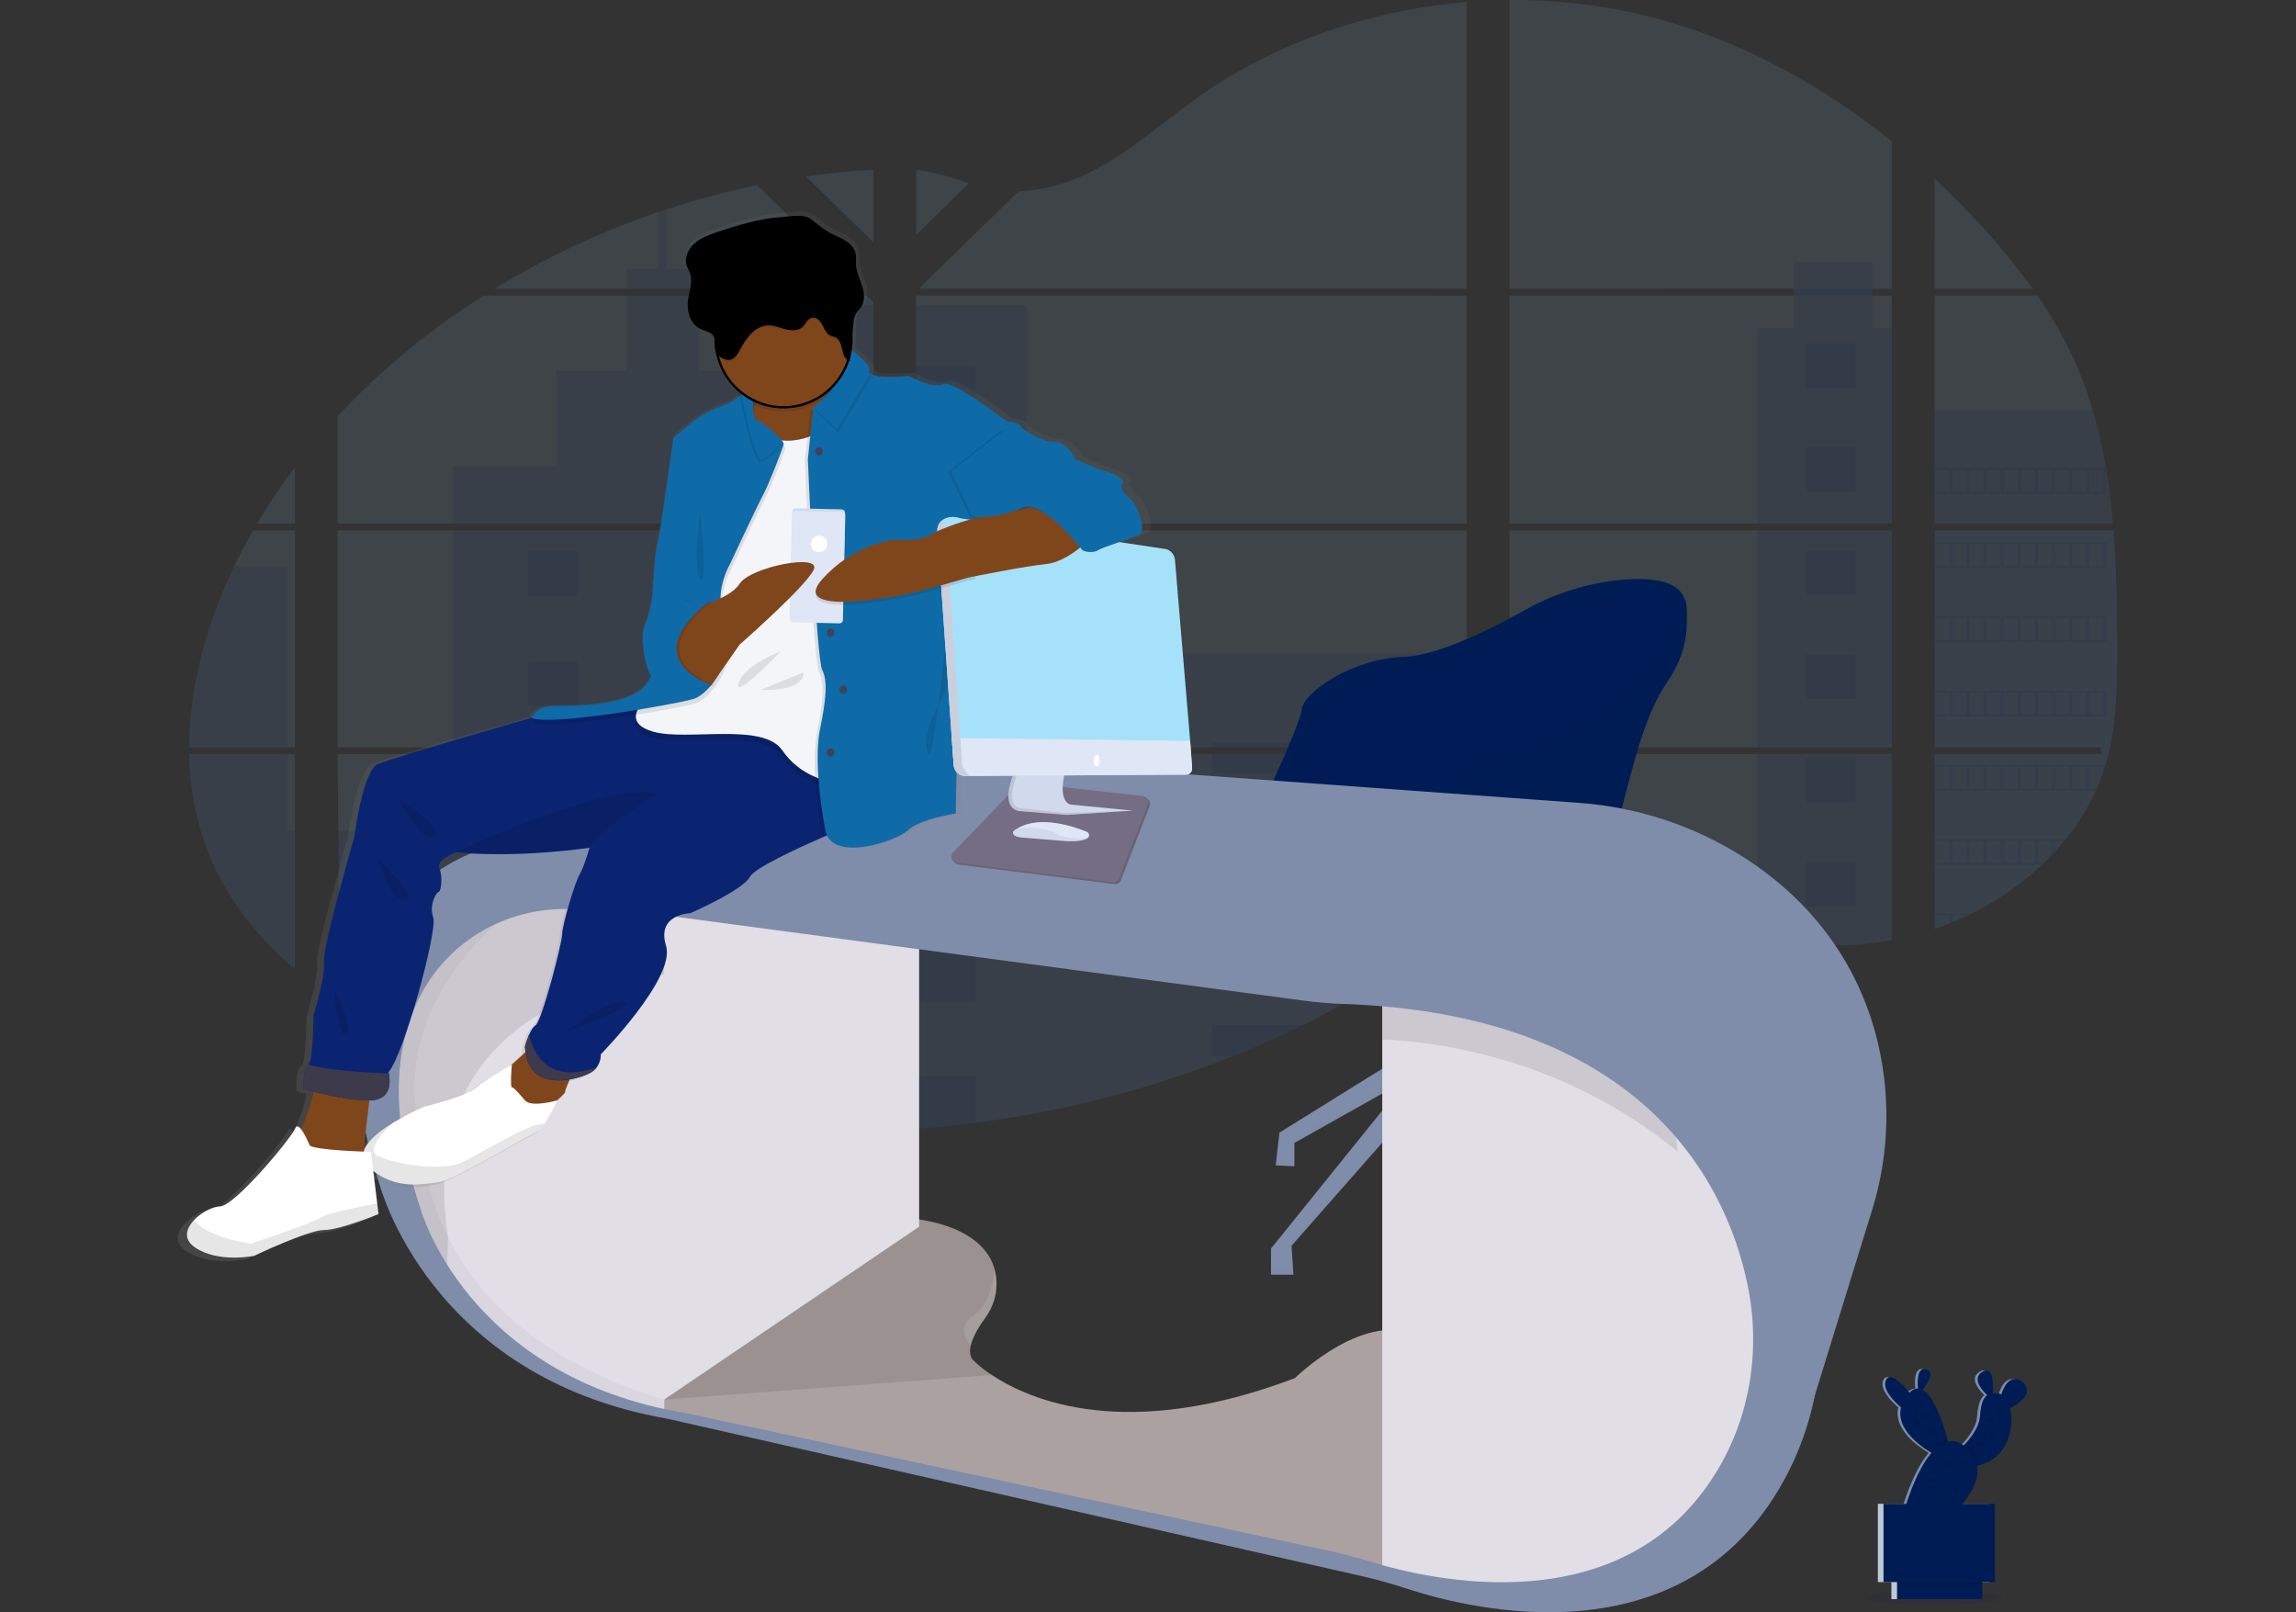<svg width="997" height="700" viewBox="0 0 997 700" fill="none" xmlns="http://www.w3.org/2000/svg">
    <rect x="0" y="0" width="997" height="700" fill="#333333" stroke="none"/>
    <g clip-path="url(#clip0)">
        <path opacity="0.1" d="M917.767 230.282H840.057V324.483H912.087C912.273 325.455 912.45 326.427 912.662 327.39H840.057V403.342L840.42 403.224C842.471 402.503 844.508 401.736 846.531 400.925L847.833 400.392C849.906 399.542 851.943 398.632 853.944 397.662C854.662 397.333 855.372 396.986 856.074 396.631C867.248 391.129 877.55 384.009 886.646 375.501C886.908 375.272 887.153 375.036 887.389 374.807C888.632 373.607 889.849 372.399 891.032 371.156L892.334 369.77C893.729 368.257 895.073 366.693 896.383 365.113L896.957 364.42C902.224 357.962 906.649 350.862 910.126 343.289C910.236 343.061 910.329 342.824 910.43 342.596C911.487 340.212 912.442 337.795 913.27 335.335C913.625 334.296 913.963 333.256 914.259 332.216C914.361 331.904 914.454 331.599 914.538 331.295C918.849 316.208 919.347 300.529 919.347 284.934C919.347 283.117 919.347 281.292 919.347 279.483C919.347 273.186 919.254 266.804 919.136 260.507C919.136 258.868 919.06 257.236 919.018 255.588C918.916 251.401 918.764 247.22 918.561 243.045C918.511 241.879 918.46 240.721 918.384 239.571C918.384 238.903 918.316 238.236 918.274 237.568C918.105 235.091 917.953 232.691 917.767 230.282Z" fill="#001C55"/>
        <path opacity="0.1" d="M840.057 125.415H882.681C875.693 115.705 868.114 106.435 859.987 97.657C853.648 90.743 846.996 83.999 840.031 77.507L840.057 125.415Z" fill="#A6E1FA"/>
        <path opacity="0.1" d="M840.057 128.322V227.375H917.522C917.522 227.087 917.471 226.791 917.446 226.529C917.378 225.752 917.31 224.974 917.234 224.188C917.158 223.402 917.057 222.362 916.955 221.441C916.854 220.52 916.753 219.455 916.634 218.474C916.516 217.494 916.414 216.488 916.288 215.499C916.161 214.51 916.043 213.521 915.907 212.541C915.772 211.56 915.645 210.563 915.493 209.582C915.375 208.737 915.265 207.96 915.138 207.14C914.961 205.99 914.775 204.832 914.58 203.691C914.558 203.521 914.527 203.351 914.487 203.184C913.089 194.786 911.186 186.479 908.79 178.309C906.257 169.653 903.044 161.211 899.18 153.062C895.014 144.442 890.178 136.162 884.718 128.297L840.057 128.322Z" fill="#A6E1FA"/>
        <path opacity="0.1" d="M655.51 230.282V324.483H821.495V230.282H655.51ZM655.51 327.39V391.179C674.832 385.001 696.926 387.494 716.958 392.566C732.468 396.504 747.58 401.863 763.065 405.717C769.981 407.484 777.002 408.811 784.086 409.69L785.827 409.876C786.672 409.96 787.517 410.045 788.363 410.113L790.898 410.29H791.16H792.293C792.422 410.298 792.552 410.298 792.682 410.29L794.051 410.341H794.093C794.744 410.341 795.403 410.341 796.063 410.391H796.908C797.559 410.391 798.218 410.391 798.877 410.391H800.323H801.489C801.988 410.391 802.478 410.391 802.968 410.341C803.763 410.341 804.557 410.273 805.36 410.214L806.839 410.121L808.665 409.977C809.958 409.876 811.201 409.741 812.511 409.589C813.018 409.529 813.533 409.47 814.041 409.394L814.793 409.301C816.069 409.132 817.328 408.929 818.605 408.718C819.543 408.574 820.481 408.397 821.428 408.228V327.39H655.51ZM778.964 125.381V128.289H655.51V227.374H821.495V128.322H813.17V125.415H821.495V61.397C789.208 35.39 751.468 15.02 709.435 5.612C691.732 1.694 673.64 -0.192 655.51 -0.008V125.415L778.964 125.381ZM399.457 124.823L400.04 125.381H636.94V0.862C594.763 4.37 553.635 18.536 520.476 42.008C504.544 53.275 490.234 66.629 472.358 75.276C462.977 79.931 452.729 82.579 442.268 83.052L399.457 124.823ZM397.826 73.738V101.926L420.714 79.587C412.203 76.645 405.492 74.633 397.792 73.771L397.826 73.738ZM397.065 428.361H397.826V490.147C406.464 489.505 415.068 488.62 423.639 487.493C461.964 482.555 499.518 472.826 535.42 458.536C539.274 456.992 543.1 455.397 546.898 453.752C549.428 452.653 551.944 451.526 554.446 450.371C558.199 448.646 561.923 446.874 565.62 445.054C581.978 437.015 597.757 427.847 612.843 417.618C613.781 416.984 614.728 416.342 615.657 415.691C617.528 414.395 619.385 413.088 621.227 411.769C622.149 411.101 623.07 410.434 623.983 409.758L625.859 408.321C627.753 406.909 629.637 405.489 631.548 404.095C633.314 402.827 635.098 401.559 636.906 400.376V327.348H446.604C446.739 326.917 446.866 326.503 447.009 326.046C446.857 326.486 446.722 326.892 446.595 327.348H397.792V428.344L397.065 428.361ZM397.826 128.305V227.374H636.94V128.322L397.826 128.305ZM397.826 230.265V324.483H636.94V230.282L397.826 230.265ZM350.019 76.637L379.23 105.146V73.611C369.443 74.219 359.706 75.228 350.019 76.637ZM146.616 230.282V324.483H379.23V230.282H146.616ZM202.84 462.931C238.098 476.353 274.962 485.099 312.491 488.947H312.652C319.746 489.696 326.86 490.277 333.994 490.688H334.256C349.208 491.533 364.219 491.728 379.205 491.17V327.39H146.616L147.461 435.85L202.84 462.931ZM82.184 324.483H128.063V230.282H109.916C108.031 233.595 106.205 236.926 104.473 240.306C103.543 242.104 102.638 243.921 101.759 245.758C89.816 270.549 82.226 297.799 82.184 324.483ZM82.184 327.39C82.556 346.526 86.867 365.307 96.325 382.66C104.185 397.071 115.106 409.707 128.029 420.695V327.39H82.184ZM111.581 227.374H128.029V202.863C122.101 210.718 116.621 218.902 111.615 227.374H111.581ZM214.639 125.415H373.745L374.32 124.857L373.475 124.012L328.737 80.373C315.458 83.144 302.345 86.657 289.459 90.896C288.242 91.293 287.025 91.741 285.816 92.121C260.935 100.56 237.065 111.726 214.639 125.415ZM146.616 180.667V227.374H350.62H350.662H379.256V131.019L375.993 128.365H209.957C186.679 142.999 165.389 160.578 146.616 180.667Z" fill="#A6E1FA"/>
        <path opacity="0.1" d="M840.057 178.284V227.375H917.522C917.522 227.087 917.471 226.791 917.446 226.529C917.378 225.752 917.31 224.974 917.234 224.188C917.158 223.402 917.057 222.362 916.955 221.441C916.854 220.52 916.753 219.455 916.634 218.474C916.516 217.494 916.414 216.488 916.288 215.499C916.161 214.51 916.043 213.521 915.907 212.541C915.772 211.56 915.645 210.563 915.493 209.582C915.375 208.737 915.265 207.96 915.138 207.14C914.961 205.99 914.775 204.832 914.58 203.691C914.558 203.521 914.527 203.351 914.487 203.184C913.089 194.786 911.186 186.479 908.79 178.309L840.057 178.284Z" fill="#001C55"/>
        <path opacity="0.1" d="M917.767 230.282H840.057V324.483H912.087C912.273 325.455 912.45 326.427 912.662 327.39H840.057V403.342L840.42 403.224C842.471 402.503 844.508 401.736 846.531 400.925L847.833 400.392C849.906 399.542 851.943 398.632 853.944 397.662C854.662 397.333 855.372 396.986 856.074 396.631C867.248 391.129 877.55 384.009 886.646 375.501C886.908 375.272 887.153 375.036 887.389 374.807C888.632 373.607 889.849 372.399 891.032 371.156L892.334 369.77C893.729 368.257 895.073 366.693 896.383 365.113L896.957 364.42C902.224 357.962 906.649 350.862 910.126 343.289C910.236 343.061 910.329 342.824 910.43 342.596C911.487 340.212 912.442 337.795 913.27 335.335C913.625 334.296 913.963 333.256 914.259 332.216C914.361 331.904 914.454 331.599 914.538 331.295C918.849 316.208 919.347 300.529 919.347 284.934C919.347 283.117 919.347 281.292 919.347 279.483C919.347 273.186 919.254 266.804 919.136 260.507C919.136 258.868 919.06 257.236 919.018 255.588C918.916 251.401 918.764 247.22 918.561 243.045C918.511 241.879 918.46 240.721 918.384 239.571C918.384 238.903 918.316 238.236 918.274 237.568C918.105 235.091 917.953 232.691 917.767 230.282Z" fill="#A6E1FA"/>
        <path opacity="0.1" d="M763.065 142.505V227.374H821.495V142.505H813.17V113.768H778.964V142.505H763.065Z" fill="#001C55"/>
        <path opacity="0.1" d="M821.495 230.282H763.065V324.474H821.495V230.282Z" fill="#001C55"/>
        <path opacity="0.1" d="M821.496 327.39H763.073V405.717C769.987 407.481 777.005 408.807 784.086 409.69L785.827 409.876C786.672 409.969 787.517 410.045 788.363 410.113L790.898 410.29C790.983 410.29 791.076 410.29 791.16 410.29C791.532 410.29 791.913 410.29 792.293 410.341H792.682C793.138 410.341 793.595 410.341 794.059 410.391C794.71 410.391 795.37 410.391 796.029 410.442H796.874C797.533 410.442 798.184 410.442 798.843 410.442H800.289H801.455L802.943 410.391C803.729 410.391 804.532 410.324 805.326 410.265L806.797 410.172L808.631 410.028C809.916 409.918 811.167 409.791 812.468 409.639L813.998 409.445L814.751 409.352C816.027 409.174 817.286 408.988 818.563 408.769C819.509 408.625 820.439 408.447 821.386 408.278L821.496 327.39Z" fill="#001C55"/>
        <path opacity="0.1" d="M445.978 132.481H397.792V227.366H445.978V132.481Z" fill="#001C55"/>
        <path opacity="0.1" d="M397.792 230.282V324.483H636.94V283.853H509.556V307.823H445.97V230.282H397.792Z" fill="#001C55"/>
        <path opacity="0.1" d="M397.031 428.395H397.792V490.189C406.43 489.536 415.034 488.651 423.605 487.535C461.942 482.578 499.506 472.835 535.42 458.536C545.698 454.411 555.765 449.92 565.62 445.063C581.978 437.02 597.757 427.85 612.843 417.618C616.612 415.06 620.323 412.443 623.974 409.766C626.51 407.898 629.046 405.996 631.581 404.145C633.348 402.877 635.131 401.61 636.94 400.418V327.39H446.612C446.747 326.959 446.874 326.545 447.009 326.097C446.866 326.528 446.722 326.942 446.595 327.39H397.792V428.353L397.031 428.395Z" fill="#001C55"/>
        <path opacity="0.1" d="M272.132 125.415H303.524V116.717H289.459V90.896C288.242 91.293 287.025 91.741 285.816 92.121V116.717H272.132V125.415Z" fill="#001C55"/>
        <path opacity="0.1" d="M196.484 227.374H350.62H350.569H350.645H379.23V132.481H371.133V202.635H334.112V161.117H303.524V128.322H272.132V161.117H241.551V202.626H196.484V227.374Z" fill="#001C55"/>
        <path opacity="0.1" d="M196.484 230.282V324.483H379.23V230.282H196.484ZM202.865 462.931C238.123 476.353 274.987 485.099 312.517 488.947H312.677C319.772 489.696 326.886 490.277 334.019 490.688H334.281C349.233 491.533 364.245 491.728 379.23 491.17V327.39H196.484V360.785H146.616L146.878 435.343" fill="#001C55"/>
        <path opacity="0.1" d="M124.843 327.39H82.218C82.59 346.526 86.909 365.307 96.358 382.66C104.219 397.079 115.148 409.707 128.063 420.695V360.785H124.843V327.39Z" fill="#001C55"/>
        <path opacity="0.1" d="M82.184 324.483H124.843V245.758H101.759C89.816 270.549 82.226 297.799 82.184 324.483Z" fill="#001C55"/>
        <path opacity="0.1" d="M423.605 158.86H397.792V188.612H423.605V158.86Z" fill="#001C55"/>
        <path opacity="0.1" d="M423.605 220.528H397.792V227.374H423.605V220.528Z" fill="#001C55"/>
        <path opacity="0.1" d="M423.605 230.282H397.792V250.272H423.605V230.282Z" fill="#001C55"/>
        <path opacity="0.1" d="M423.605 282.187H397.792V311.939H423.605V282.187Z" fill="#001C55"/>
        <path opacity="0.1" d="M423.605 343.855H397.792V373.607H423.605V343.855Z" fill="#001C55"/>
        <path opacity="0.1" d="M397.792 428.353H397.031H397.792V435.258H423.605V405.506H397.792V428.353Z" fill="#001C55"/>
        <path opacity="0.1" d="M397.792 467.174V490.156C406.43 489.502 415.034 488.617 423.605 487.502V467.216L397.792 467.174Z" fill="#001C55"/>
        <path opacity="0.1" d="M636.94 322.293H526.317V324.474H636.94V322.293Z" fill="#001C55"/>
        <path opacity="0.1" d="M636.94 327.39H526.317V335.766H636.94V327.39Z" fill="#001C55"/>
        <path opacity="0.1" d="M636.94 363.219H526.317V376.692H636.94V363.219Z" fill="#001C55"/>
        <path opacity="0.1" d="M526.317 404.145V417.618H612.851C616.61 415.066 620.32 412.445 623.983 409.758C626.519 407.898 629.054 405.996 631.59 404.154L526.317 404.145Z" fill="#001C55"/>
        <path opacity="0.1" d="M526.317 445.063V458.536H535.42C545.692 454.422 555.756 449.931 565.611 445.063H526.317Z" fill="#001C55"/>
        <path opacity="0.1" d="M312.508 258.783H334.281V239.419H312.508V258.783Z" fill="#001C55"/>
        <path opacity="0.1" d="M784.027 168.547H805.8V149.183H784.027V168.547Z" fill="#001C55"/>
        <path opacity="0.1" d="M784.027 213.53H805.8V194.166H784.027V213.53Z" fill="#001C55"/>
        <path opacity="0.1" d="M784.027 258.504H805.8V239.14H784.027V258.504Z" fill="#001C55"/>
        <path opacity="0.1" d="M784.027 303.487H805.8V284.123H784.027V303.487Z" fill="#001C55"/>
        <path opacity="0.1" d="M784.027 348.479H805.8V329.114H784.027V348.479Z" fill="#001C55"/>
        <path opacity="0.1" d="M784.027 393.453H805.8V374.089H784.027V393.453Z" fill="#001C55"/>
        <path opacity="0.1" d="M229.372 258.783H251.145V239.419H229.372V258.783Z" fill="#001C55"/>
        <path opacity="0.1" d="M312.508 306.538H334.281V287.174H312.508V306.538Z" fill="#001C55"/>
        <path opacity="0.1" d="M229.372 306.538H251.145V287.174H229.372V306.538Z" fill="#001C55"/>
        <path opacity="0.1" d="M312.508 354.302H334.281V334.938H312.508V354.302Z" fill="#001C55"/>
        <path opacity="0.1" d="M229.372 354.302H251.145V334.938H229.372V354.302Z" fill="#001C55"/>
        <path opacity="0.1" d="M312.508 402.066H334.281V382.702H312.508V402.066Z" fill="#001C55"/>
        <path opacity="0.1" d="M229.372 402.066H251.145V382.702H229.372V402.066Z" fill="#001C55"/>
        <path opacity="0.1" d="M312.508 449.838H334.281V430.474H312.508V449.838Z" fill="#001C55"/>
        <path opacity="0.1" d="M229.372 449.838H251.145V430.474H229.372V449.838Z" fill="#001C55"/>
        <path opacity="0.1" d="M334.273 490.722V478.238H312.508V488.947L334.273 490.722Z" fill="#001C55"/>
        <path opacity="0.1" d="M840.057 203.15V214.231H914.58V203.15H840.057ZM907.159 203.852H913.236V213.538H907.125L907.159 203.852ZM899.738 203.852H905.849V213.538H899.713L899.738 203.852ZM892.334 203.852H898.445V213.538H892.334V203.852ZM884.913 203.852H891.024V213.538H884.913V203.852ZM877.5 203.852H883.653V213.538H877.542L877.5 203.852ZM870.079 203.852H876.19V213.538H870.079V203.852ZM862.658 203.852H868.769V213.538H862.658V203.852ZM855.245 203.852H861.356V213.538H855.245V203.852ZM847.833 203.852H853.944V213.538H847.833V203.852ZM840.42 203.852H846.531V213.538H840.42V203.852Z" fill="#001C55"/>
        <path opacity="0.1" d="M840.057 235.404V246.485H914.58V235.404H840.057ZM907.159 236.106H913.236V245.784H907.125L907.159 236.106ZM899.738 236.106H905.849V245.784H899.713L899.738 236.106ZM892.334 236.106H898.445V245.784H892.334V236.106ZM884.913 236.106H891.024V245.784H884.913V236.106ZM877.5 236.106H883.653V245.784H877.542L877.5 236.106ZM870.079 236.106H876.19V245.784H870.079V236.106ZM862.658 236.106H868.769V245.784H862.658V236.106ZM855.245 236.106H861.356V245.784H855.245V236.106ZM847.833 236.106H853.944V245.784H847.833V236.106ZM840.42 236.106H846.531V245.784H840.42V236.106Z" fill="#001C55"/>
        <path opacity="0.1" d="M840.057 267.65V278.722H914.58V267.65H840.057ZM907.159 268.343H913.236V278.029H907.125L907.159 268.343ZM899.738 268.343H905.849V278.029H899.713L899.738 268.343ZM892.334 268.343H898.445V278.029H892.334V268.343ZM884.913 268.343H891.024V278.029H884.913V268.343ZM877.5 268.343H883.653V278.029H877.542L877.5 268.343ZM870.079 268.343H876.19V278.029H870.079V268.343ZM862.658 268.343H868.769V278.029H862.658V268.343ZM855.245 268.343H861.356V278.029H855.245V268.343ZM847.833 268.343H853.944V278.029H847.833V268.343ZM840.42 268.343H846.531V278.029H840.42V268.343Z" fill="#001C55"/>
        <path opacity="0.1" d="M840.057 299.895V310.967H914.58V299.895H840.057ZM907.159 300.588H913.236V310.274H907.125L907.159 300.588ZM899.738 300.588H905.849V310.274H899.713L899.738 300.588ZM892.334 300.588H898.445V310.274H892.334V300.588ZM884.913 300.588H891.024V310.274H884.913V300.588ZM877.5 300.588H883.653V310.274H877.542L877.5 300.588ZM870.079 300.588H876.19V310.274H870.079V300.588ZM862.658 300.588H868.769V310.274H862.658V300.588ZM855.245 300.588H861.356V310.274H855.245V300.588ZM847.833 300.588H853.944V310.274H847.833V300.588ZM840.42 300.588H846.531V310.274H840.42V300.588Z" fill="#001C55"/>
        <path opacity="0.1" d="M840.057 332.14V343.238H910.126C910.227 343.01 910.329 342.773 910.422 342.545H907.159V332.842H913.236V335.251C913.591 334.22 913.93 333.188 914.225 332.14H840.057ZM899.738 332.842H905.849V342.52H899.713L899.738 332.842ZM892.334 332.842H898.445V342.52H892.334V332.842ZM884.913 332.842H891.024V342.52H884.913V332.842ZM877.5 332.842H883.653V342.52H877.542L877.5 332.842ZM870.079 332.842H876.19V342.52H870.079V332.842ZM862.658 332.842H868.769V342.52H862.658V332.842ZM855.245 332.842H861.356V342.52H855.245V332.842ZM847.833 332.842H853.944V342.52H847.833V332.842ZM840.42 332.842H846.531V342.52H840.42V332.842Z" fill="#001C55"/>
        <path opacity="0.1" d="M840.057 364.369V375.441H886.637C886.908 375.213 887.144 374.968 887.389 374.748H884.913V365.087H891.024V371.131L892.334 369.736V365.087H896.383C896.577 364.851 896.763 364.614 896.957 364.394L840.057 364.369ZM877.5 365.062H883.653V374.748H877.542L877.5 365.062ZM870.079 365.062H876.19V374.748H870.079V365.062ZM862.658 365.062H868.769V374.748H862.658V365.062ZM855.245 365.062H861.356V374.748H855.245V365.062ZM847.833 365.062H853.944V374.748H847.833V365.062ZM840.42 365.062H846.531V374.748H840.42V365.062Z" fill="#001C55"/>
        <path opacity="0.1" d="M840.057 396.64V403.342C840.181 403.309 840.302 403.267 840.42 403.216V397.299H846.531V400.9L847.833 400.367V397.333H853.944V397.671C854.662 397.341 855.372 396.995 856.074 396.648L840.057 396.64Z" fill="#001C55"/>
        <path opacity="0.1" d="M350.594 227.391H350.636H350.594ZM397.031 428.395H397.792H397.031ZM446.595 327.39C446.73 326.959 446.857 326.545 447.001 326.089C446.857 326.528 446.722 326.959 446.595 327.39ZM350.594 227.391H350.636H350.594ZM778.964 125.415V128.322H813.17V125.415H778.964ZM397.031 428.395H397.792H397.031ZM446.595 327.39C446.73 326.959 446.857 326.545 447.001 326.089C446.857 326.528 446.722 326.959 446.595 327.39ZM350.594 227.391H350.636H350.594ZM397.031 428.395H397.792H397.031ZM446.595 327.39C446.73 326.959 446.857 326.545 447.001 326.089C446.857 326.528 446.722 326.959 446.595 327.39Z" fill="#001C55"/>
        <path opacity="0.1" d="M840.31 696.822C856.452 696.822 869.538 695.373 869.538 693.585C869.538 691.797 856.452 690.348 840.31 690.348C824.168 690.348 811.082 691.797 811.082 693.585C811.082 695.373 824.168 696.822 840.31 696.822Z" fill="#001C55"/>
        <path d="M641.995 452.408L627.389 451.605L626.4 409.656L626.172 399.666L641.581 396.826L641.682 409.707L641.995 452.408Z" fill="#D48A9B"/>
        <path d="M630.626 445.105L555.57 491.77L553.947 505.97L562.062 506.375V496.233L611.152 468.645L551.919 542.078V553.438H561.656L560.844 540.861L629.409 462.965L637.929 463.776L710.154 545.729L711.777 559.532L721.514 559.937L719.891 545.729L662.686 474.324L700.822 500.695L701.634 512.055L709.342 512.461L708.531 498.667L635.901 442.671L630.626 445.105Z" fill="#7F8DAA"/>
        <path d="M536.333 365.29C543.421 356.471 549.362 346.789 554.015 336.476C559.179 325.049 564.842 311.855 565.273 307.95C566.119 300.647 586.776 286.042 609.496 285.23C624.312 284.698 647.396 273.135 661.68 265.148C675.116 257.508 690.058 252.893 705.463 251.624C722.173 250.365 737.886 253.644 729.974 273.034L623.729 401.694C623.729 401.694 533.121 417.66 527.534 391.991C527.221 390.697 526.788 389.435 526.241 388.221C525.184 385.795 524.905 379.465 536.333 365.29Z" fill="#001C55"/>
        <path opacity="0.2" d="M544.312 367.843C551.446 358.928 557.446 349.161 562.171 338.767C566.989 328.083 572.103 316.106 572.509 312.48C573.286 305.507 593.081 291.553 614.821 290.775C628.995 290.268 651.081 279.229 664.74 271.597C677.607 264.31 691.907 259.914 706.646 258.715C722.629 257.515 737.666 260.651 730.126 279.17L645.849 402.573C645.849 402.573 541.886 417.322 536.384 392.921C536.057 391.625 535.624 390.359 535.09 389.134C534.127 386.717 533.992 380.792 544.312 367.843Z" fill="#001C55"/>
        <path opacity="0.1" d="M641.682 409.707C636.796 409.707 631.649 409.707 626.4 409.656L626.172 399.666L641.58 396.834L641.682 409.707Z" fill="black"/>
        <g opacity="0.1">
            <path opacity="0.1" d="M700.822 498.261L662.686 471.89L667.056 477.342L700.822 500.696L701.634 512.055L709.342 512.461L709.199 510.018L701.634 509.621L700.822 498.261Z" fill="black"/>
            <path opacity="0.1" d="M562.062 493.798V496.233L607.56 470.665L611.152 466.21L562.062 493.798Z" fill="black"/>
            <path opacity="0.1" d="M551.919 551.003V553.438H561.656L561.495 551.003H551.919Z" fill="black"/>
            <path opacity="0.1" d="M562.062 503.941L554.218 503.552L553.947 505.97L562.062 506.375V503.941Z" fill="black"/>
            <path opacity="0.1" d="M711.777 557.097L710.154 543.295L637.929 461.342L629.409 460.53L560.844 538.426L560.988 540.7L629.409 462.965L637.929 463.776L710.154 545.729L711.777 559.532L721.514 559.937L721.235 557.486L711.777 557.097Z" fill="black"/>
        </g>
        <path opacity="0.1" d="M633.061 329.765C633.061 329.765 652.061 343.661 643.744 343.821C635.427 343.982 633.061 329.765 633.061 329.765Z" fill="black"/>
        <path d="M553.339 405.785C553.339 405.785 584.781 403.351 596.547 380.631C596.547 380.631 620.484 333.155 639.966 327.88C659.449 322.606 695.548 310.841 710.559 292.584C725.571 274.327 731.868 260.33 731.868 260.33C731.868 260.33 735.739 275.104 723.542 292.525C711.346 309.945 706.908 336.772 698.388 365.214C689.868 393.656 686.623 404.94 671.206 406.63C659.584 407.856 598.136 407.239 568.756 406.63C559.146 406.368 553.339 405.785 553.339 405.785Z" fill="#001C55"/>
        <path opacity="0.2" d="M553.339 405.785C553.339 405.785 584.781 403.351 596.547 380.631C596.547 380.631 620.484 333.155 639.966 327.88C659.449 322.606 695.548 310.841 710.559 292.584C725.571 274.327 731.868 260.33 731.868 260.33C731.868 260.33 735.739 275.104 723.542 292.525C711.346 309.945 706.908 336.772 698.388 365.214C689.868 393.656 686.623 404.94 671.206 406.63C659.584 407.856 598.136 407.239 568.756 406.63C559.146 406.368 553.339 405.785 553.339 405.785Z" fill="#001C55"/>
        <path d="M561.25 405.785C561.25 405.785 591.306 403.427 602.548 381.426C602.548 381.426 625.437 335.462 644.049 330.357C662.66 325.252 697.18 313.85 711.531 296.176C725.883 278.502 731.893 264.945 731.893 264.945C731.893 264.945 735.57 279.314 723.939 296.176C712.309 313.038 708.041 338.995 699.893 366.499C691.745 394.003 688.651 404.999 673.91 406.571C662.804 407.754 604.069 407.154 575.982 406.571C566.803 406.394 561.25 405.785 561.25 405.785Z" fill="#001C55"/>
        <path opacity="0.1" d="M536.908 393.952C536.908 393.952 553.339 400.24 562.67 396.792C572.001 393.343 595.127 383.201 595.127 383.201C595.127 383.201 556.179 385.669 536.908 393.952Z" fill="black"/>
        <path d="M646.77 689.232C646.77 689.232 599.539 686.696 588.027 679.934C576.515 673.173 560.219 673.173 560.134 673.173L372.071 632.179L293.888 613.584L279.942 611.75L326.007 559.042L327.41 558.433L395.315 529.061C395.315 529.061 425.743 530.752 431.753 550.581C432.164 551.978 432.447 553.409 432.598 554.858C433.229 561.042 431.515 567.237 427.797 572.219C425.397 575.498 422.447 580.155 421.517 584.255C420.993 586.571 421.111 588.709 422.362 590.34C424.898 592.857 427.698 595.093 430.713 597.009C447.271 607.997 489.127 626.102 562.247 598.37C562.247 598.37 593.521 567.519 617.187 580.62C640.854 593.721 646.77 689.232 646.77 689.232Z" fill="#ACA1A1"/>
        <path opacity="0.1" d="M421.551 584.255C421.027 586.571 421.145 588.709 422.396 590.34C424.932 592.857 427.731 595.093 430.747 597.009L288.394 607.667L327.41 558.433L395.315 529.061C395.315 529.061 425.743 530.752 431.753 550.581C432.164 551.978 432.447 553.409 432.598 554.858C433.229 561.042 431.515 567.237 427.797 572.219C425.431 575.498 422.481 580.155 421.551 584.255Z" fill="black"/>
        <path d="M282.477 390.444L399.119 392.98V532.603L288.394 607.667L261.769 583.156L267.263 502.014L261.769 426.366L282.477 390.444Z" fill="#E1DEE5"/>
        <path d="M216.127 367.623L352.31 325.657C354.757 324.909 357.323 324.622 359.875 324.812L685.203 348.555C713.028 350.464 739.81 359.911 762.676 375.881C783.731 390.731 804.582 413.527 814.235 448.046C821.217 473.518 820.733 500.459 812.84 525.664L784.103 618.638C784.103 618.638 805.656 416.629 590.546 406.487L216.127 367.623Z" fill="#7F8DAA"/>
        <path d="M288.394 387.486V611.75C288.394 611.75 251.077 606.501 244.442 599.215C238.999 593.239 207.464 576.394 193.779 559.042C190.779 555.238 188.632 551.434 187.812 547.656C183.231 526.796 164.568 477.502 164.568 477.502L169.64 429.325L190.77 398.051L231.764 379.456H263.46L288.394 387.486Z" fill="#E1DEE5"/>
        <path d="M229.228 390.444C229.228 390.444 168.575 428.479 181.845 489.682C182.927 494.669 183.865 499.681 184.482 504.753C186.908 524.548 201.462 581.432 288.394 607.667V613.584L251.517 603.298L226.481 589.495L207.371 572.354L184.008 543.853L173.164 520.609L169.192 489.995L166.901 455.045L172.488 425.065L185.665 405.557L201.724 393.073L229.228 390.444Z" fill="#D9D6DF"/>
        <path opacity="0.1" d="M288.394 387.486V423.163C261.938 426.037 180.027 442.603 194.574 537.268L193.771 559.008C190.77 555.204 188.623 551.401 187.804 547.622C183.222 526.762 164.56 477.469 164.56 477.469L169.631 429.291L190.762 398.017L231.755 379.422H263.451L288.394 387.486Z" fill="black"/>
        <path opacity="0.1" d="M427.831 572.219C425.431 575.498 422.481 580.155 421.551 584.255C417.866 580.029 417.071 575.168 422.396 571.323C429.065 566.471 431.288 558.053 431.787 550.581C432.198 551.978 432.481 553.409 432.632 554.858C433.263 561.042 431.549 567.237 427.831 572.219Z" fill="white"/>
        <path d="M769.328 594.989L753.269 649.506L716.924 685.006L671.282 694.303L600.283 681.625V429.325C600.283 429.325 612.538 421.295 613.806 421.295C615.074 421.295 649.306 426.789 649.306 426.789L726.813 482.379L730.025 484.687L764.679 536.246L769.328 594.989Z" fill="#E1DEE5"/>
        <path d="M600.283 418.759V681.625L607.129 682.85V418.759H600.283Z" fill="#E1DEE5"/>
        <path opacity="0.1" d="M728.335 499.901C677.621 458.231 621.244 452.103 600.283 451.343V429.367C600.283 429.367 612.538 421.337 613.806 421.337C615.074 421.337 649.306 426.831 649.306 426.831L726.813 482.422L728.335 499.901Z" fill="black"/>
        <path d="M589.574 401.855L271.912 367.2L236.21 365.307C225.084 364.664 213.957 366.563 203.675 370.862C193.393 375.16 184.224 381.744 176.866 390.114C158.271 411.499 144.215 449.221 164.746 513.991C164.746 513.991 186.155 597.947 289.839 615.984L591.112 684.253C597.789 685.766 604.382 687.634 610.89 689.756C638.242 698.741 730.913 722.018 774.568 642.888C789.529 615.756 794.009 584.119 788.244 553.666C777.738 497.965 738.072 403.444 589.574 401.855ZM745.205 639.27C704.465 705.638 620.517 685.885 595.279 678.092C589.1 676.181 582.846 674.516 576.515 673.164L298.215 613.626C202.333 597.88 182.529 524.573 182.529 524.573C166.343 476.395 173.418 445.308 186.502 425.631C200.203 405.033 224.055 393.512 248.77 394.763L281.666 396.454L565.797 434.413C571.545 435.182 577.335 435.689 583.133 435.883C709.486 440.169 748.798 509.646 758.788 557.529C764.654 585.514 760.191 614.877 745.205 639.27Z" fill="#7F8DAA"/>
        <path d="M80.688 543.101C91.093 550.065 106.89 546.752 106.89 546.752C106.89 546.752 130.717 535.468 137.758 535.468C144.798 535.468 161.923 528.495 161.923 528.495L161.339 523.796L159.598 509.638C170.443 518.09 182.496 515.174 188.429 514.557C194.802 513.898 228.856 493.655 232.136 492.319C233.023 491.964 234.063 490.806 235.119 489.31C237.313 485.956 239.24 482.434 240.884 478.779C243.014 476.902 244.569 475.398 244.459 475.068C244.349 474.739 245.304 472.271 246.547 469.49C251.382 468.645 255.548 466.853 256.875 465.771C257.966 464.898 258.839 463.785 259.426 462.517C260.012 461.25 260.297 459.864 260.256 458.468C260.256 458.468 293.482 424.955 289.112 411.017C284.743 397.079 299.855 396.741 299.855 396.741C299.855 396.741 323.006 386.784 326.226 380.817C328.213 377.14 345.582 369.068 358.649 363.405L360.255 362.712C365.327 373.827 391.089 365.248 396.16 360.574C401.528 355.595 417.291 353.271 417.291 353.271C417.291 353.271 417.967 288.189 422.996 279.922C425.388 275.992 425.963 263.144 425.904 250.737C425.904 250.297 425.904 249.891 425.904 249.418C432.953 248.04 449.722 244.854 457.507 244.085C462.443 243.594 467.591 240.518 471.538 237.526L472.003 238.109C473.359 238.666 474.825 238.906 476.288 238.81C477.583 238.956 478.893 238.711 480.049 238.109C483.075 236.418 494.148 233.13 498.171 231.474C502.194 229.817 497.503 217.866 494.486 215.541C491.468 213.217 489.414 210.233 491.105 208.906C492.795 207.579 487.081 204.258 483.726 203.59C480.37 202.922 470.304 198.282 470.304 198.282C470.304 198.282 466.61 190.675 460.575 190.675C454.54 190.675 446.477 184.699 446.477 184.699C446.147 182.045 439.766 181.715 439.766 181.715C439.766 181.715 415.609 163.12 411.577 165.453C407.546 167.786 396.482 161.802 396.482 161.802C396.482 161.802 382.899 163.323 379.704 160.821C379.675 160 379.378 159.21 378.859 158.573C378.14 156.325 374.632 153.248 371.252 150.687C371.51 149.1 371.64 147.494 371.64 145.886C371.64 145.193 371.64 144.5 371.564 143.815C371.564 143.697 371.564 143.587 371.564 143.469L372.046 138.795C372.079 137.258 372.479 135.751 373.212 134.4C373.779 133.554 374.616 132.836 375.249 131.999C375.397 131.802 375.533 131.596 375.655 131.382L375.757 131.205C375.85 131.043 375.934 130.876 376.01 130.706L376.086 130.537C376.273 130.078 376.417 129.602 376.517 129.117V129.007C376.56 128.787 376.593 128.567 376.619 128.339C376.615 128.308 376.615 128.277 376.619 128.246C376.757 126.315 376.498 124.376 375.858 122.549C374.852 119.414 373.28 116.388 373.111 113.117C373.027 111.494 373.297 109.837 372.942 108.248C372.097 104.622 368.403 102.332 364.811 100.81C359.849 98.731 357.348 96.457 353.367 93.364C349.986 90.744 344.39 92.062 340.13 92.333C330.393 92.958 320.783 95.891 311.621 98.917C308.062 100.1 304.436 101.453 301.664 103.861C299.798 105.449 298.515 107.615 298.021 110.015C297.925 110.573 297.888 111.139 297.911 111.705C297.911 111.756 297.911 111.807 297.911 111.849C297.911 112.069 297.911 112.28 297.987 112.491C297.983 112.562 297.983 112.632 297.987 112.703C298.029 112.961 298.091 113.215 298.173 113.463C298.562 114.689 299.28 115.796 299.695 117.013C299.788 117.29 299.865 117.572 299.923 117.858C299.923 117.858 299.923 117.918 299.923 117.943C299.982 118.213 300.024 118.475 300.058 118.788C300.43 121.806 299.314 124.958 298.824 128.035C298.756 128.466 298.706 128.88 298.672 129.354C298.525 131.134 298.683 132.926 299.137 134.653C299.133 134.673 299.133 134.693 299.137 134.712C299.188 134.924 299.264 135.135 299.331 135.338C299.354 135.429 299.383 135.52 299.416 135.608C299.475 135.786 299.551 135.963 299.619 136.132L299.762 136.487C299.83 136.639 299.906 136.792 299.982 136.944C300.058 137.096 300.109 137.197 300.176 137.316C300.246 137.455 300.322 137.59 300.405 137.721C300.481 137.857 300.565 137.983 300.65 138.11C300.734 138.237 300.81 138.355 300.903 138.474C300.996 138.592 301.098 138.736 301.199 138.862L301.461 139.184L301.816 139.555L302.095 139.834L302.509 140.189C302.611 140.265 302.695 140.35 302.797 140.418C302.898 140.485 303.143 140.663 303.321 140.773L303.566 140.942C303.836 141.102 304.124 141.246 304.411 141.381C306.338 142.226 308.772 142.573 309.93 144.272C310.207 144.668 310.399 145.117 310.497 145.59C310.497 145.7 310.497 145.819 310.497 145.928V146.224C310.497 147.205 310.564 148.177 310.666 149.132C310.658 149.657 310.689 150.183 310.759 150.704C310.815 151.097 310.923 151.48 311.08 151.845C312.433 158.524 316.008 164.548 321.223 168.936C321.324 169.451 321.442 170.051 321.569 170.727C318.616 172.943 315.318 174.657 311.807 175.799C303.752 178.157 292.367 189.035 292.367 189.035C292.367 189.035 286.704 229.851 285.343 234.829C283.982 239.808 282.976 259.062 282.976 259.062C282.976 259.062 281.632 267.024 279.595 271.005C278.167 273.811 278.429 285.873 282.401 293.201C281.754 294.642 280.924 295.994 279.933 297.224C271.878 306.522 247.713 306.183 239.658 306.183C232.246 306.183 229.955 310.68 229.642 311.39C214.893 315.616 167.138 329.207 161.475 331.676C154.764 334.608 151.07 363.591 151.07 363.591C151.07 363.591 137.048 411.702 137.715 418.007C138.383 424.312 133.016 441.876 133.016 441.876C133.016 441.876 133.016 461.731 130.742 463.074C130.723 463.093 130.7 463.107 130.675 463.117C128.325 464.114 128.655 473.741 128.655 473.741C128.655 473.741 130.387 474.24 133.084 474.925C132.365 479.785 129.703 486.589 127.649 491.423C126.601 490.096 125.578 489.547 124.969 491.085C123.279 495.311 98.125 525.182 91.743 525.182C88.709 525.182 83.689 527.667 80.384 531.022C76.766 534.716 75.228 539.458 80.688 543.101ZM196.104 370.193C224.63 372.847 255.168 368.172 255.168 368.172C255.168 368.172 252.818 376.498 250.807 379.82C248.795 383.141 243.081 402.058 243.081 406.022C243.081 409.986 234.021 444.184 231.341 445.84C230.217 446.542 229.211 448.283 228.417 450.066C227.711 451.715 227.118 453.409 226.642 455.138C226.681 456 226.757 456.82 226.87 457.597C224.867 459.432 222.745 461.359 220.86 463.066C220.86 463.066 208.858 469.743 204.801 473.395C200.744 477.046 181.98 481.526 181.98 481.526C177.327 483.526 172.81 485.827 168.456 488.414C162.633 491.922 156.809 496.385 155.288 500.789C155.947 493.367 157.02 484.433 157.739 478.753L158.804 478.711C168.211 478.128 166.808 469.152 166.309 466.929C166.242 466.608 166.191 466.43 166.191 466.43C172.902 459.127 187.998 404.728 185.986 398.727C183.975 392.726 187.677 387.444 188.463 387.444C189.249 387.444 190.348 380.809 188.674 377.157C187.001 373.506 196.104 370.193 196.104 370.193ZM426.766 223.782L424.983 224.222V223.841C424.983 223.841 425.633 223.841 426.766 223.782ZM329.261 173.703C328.99 174.041 328.72 174.362 328.415 174.675L328.069 175.03C328.069 174.413 328.069 173.787 328.069 173.187C328.475 173.348 328.863 173.542 329.261 173.703ZM295.646 238.092L295.764 239.96C295.764 239.96 295.587 241.101 295.249 243.053L295.646 238.092ZM449.858 219.548L444 220.554C444.845 220.241 445.648 219.903 446.443 219.522C447.032 219.247 447.664 219.075 448.311 219.015C449.052 219.094 449.783 219.25 450.492 219.48C450.279 219.486 450.067 219.508 449.858 219.548Z" fill="url(#paint0_linear)"/>
        <path d="M251.829 459.153C251.829 459.153 245.068 473.107 245.414 474.096C245.761 475.085 230.919 486.927 230.919 486.927L214.783 475.406L216.474 467.495C216.474 467.495 234.587 451.174 235.914 449.289C237.241 447.404 251.829 459.153 251.829 459.153Z" fill="#80461B"/>
        <path d="M159.784 506.367C170.984 517.237 184.152 513.974 190.415 513.289C196.678 512.605 230.09 492.539 233.302 491.221C234.147 490.866 235.204 489.716 236.235 488.228C238.39 484.896 240.281 481.4 241.89 477.773C241.67 477.832 230.716 480.968 227.952 477.773C227.952 477.773 223.337 472.118 222.348 472.118C221.359 472.118 222.272 462.195 222.272 462.195C222.272 462.195 210.489 468.822 206.542 472.448C202.595 476.074 184.144 480.511 184.144 480.511C179.581 482.497 175.153 484.781 170.891 487.349C162.168 492.674 153.377 500.188 159.784 506.367Z" fill="white"/>
        <path opacity="0.1" d="M159.784 506.367C170.984 517.237 184.152 513.974 190.415 513.289C196.678 512.605 230.09 492.539 233.302 491.221C234.147 490.866 235.204 489.716 236.235 488.228C232.339 485.904 206.88 502.09 199.755 505.057C192.63 508.024 174.601 506.367 164.365 502.09C159.294 499.952 164.433 493.384 170.874 487.349C162.168 492.674 153.377 500.188 159.784 506.367Z" fill="black"/>
        <path d="M161.103 472.118C161.103 472.118 156.412 507.356 157.604 511.971C158.795 516.586 128.164 496.165 128.164 496.165C128.164 496.165 138.882 474.079 135.771 469.008C132.661 463.937 161.103 472.118 161.103 472.118Z" fill="#80461B"/>
        <path d="M131.79 472.778C131.79 472.778 150.892 478.373 161.424 477.714C170.654 477.139 169.276 468.23 168.794 466.024C168.727 465.712 168.676 465.534 168.676 465.534C175.26 458.282 190.086 404.272 188.116 398.347C186.147 392.422 189.722 387.19 190.567 387.19C191.413 387.19 192.418 380.597 190.77 376.98C189.122 373.362 198.022 370.066 198.022 370.066C226.016 372.694 255.988 368.054 255.988 368.054C255.988 368.054 253.681 376.32 251.703 379.617C249.725 382.913 244.096 401.677 244.096 405.633C244.096 409.588 235.204 443.507 232.567 445.156C231.468 445.849 230.479 447.573 229.701 449.382C229.007 451.031 228.425 452.725 227.96 454.453C228.949 476.522 253.976 467.977 257.602 464.993C258.118 464.564 258.589 464.082 259.005 463.556C260.277 461.889 260.942 459.837 260.89 457.741C260.89 457.741 293.499 424.481 289.214 410.645C284.929 396.809 299.754 396.487 299.754 396.487C299.754 396.487 322.482 386.607 325.643 380.673C327.596 377.03 344.635 369.026 357.466 363.397C365.504 359.872 371.885 357.294 371.885 357.294L366.544 338.141L362.318 323.037L354.389 320.062L329.033 310.528L283.542 304.146L279.375 304.687L235.179 310.41C235.179 310.41 170.654 328.869 164.061 331.76C157.468 334.651 153.851 363.431 153.851 363.431C153.851 363.431 140.023 411.186 140.699 417.474C141.375 423.763 136.084 441.141 136.084 441.141C136.084 441.141 136.084 460.843 133.844 462.178C133.822 462.185 133.799 462.185 133.777 462.178C131.461 463.26 131.79 472.778 131.79 472.778Z" fill="#0A2472"/>
        <path opacity="0.1" d="M197.988 370.023C225.982 372.652 255.954 368.012 255.954 368.012C257.932 361.782 285.613 344.658 285.613 344.658C262.902 339.063 197.988 370.023 197.988 370.023Z" fill="black"/>
        <path d="M227.96 454.335C228.949 476.404 253.976 467.858 257.602 464.875C258.118 464.446 258.589 463.964 259.005 463.438C250.257 466.658 234.747 469.152 229.701 449.297C229.008 450.935 228.427 452.618 227.96 454.335Z" fill="#444053"/>
        <path d="M131.79 472.778C131.79 472.778 150.892 478.373 161.424 477.714C170.654 477.139 169.276 468.23 168.794 466.024C159.125 465.72 142.474 464.816 133.827 462.195C133.805 462.202 133.782 462.202 133.76 462.195C131.461 463.26 131.79 472.778 131.79 472.778Z" fill="#444053"/>
        <path opacity="0.1" d="M227.96 454.335C228.949 476.404 253.976 467.858 257.602 464.875C258.118 464.446 258.589 463.964 259.005 463.438C250.257 466.658 234.747 469.152 229.701 449.297C229.008 450.935 228.427 452.618 227.96 454.335Z" fill="black"/>
        <path opacity="0.1" d="M131.79 472.778C131.79 472.778 150.892 478.373 161.424 477.714C170.654 477.139 169.276 468.23 168.794 466.024C159.125 465.72 142.474 464.816 133.827 462.195C133.805 462.202 133.782 462.202 133.76 462.195C131.461 463.26 131.79 472.778 131.79 472.778Z" fill="black"/>
        <path d="M84.686 541.613C94.896 548.527 110.381 545.231 110.381 545.231C110.381 545.231 133.76 534.04 140.682 534.04C147.605 534.04 164.365 527.117 164.365 527.117L163.799 522.46L161.077 500.112C161.077 500.112 135.425 499.453 134.394 497.146C134.394 497.146 129.787 485.803 128.139 489.995C126.491 494.187 101.793 523.804 95.53 523.804C92.547 523.804 87.619 526.272 84.382 529.602C80.857 533.296 79.344 537.995 84.686 541.613Z" fill="white"/>
        <path opacity="0.1" d="M173.283 346.966C173.283 346.966 194.692 360.489 188.767 363.431C182.842 366.372 173.283 346.966 173.283 346.966Z" fill="black"/>
        <path opacity="0.1" d="M164.365 372.982C164.365 372.982 182.808 390.495 175.894 390.96C168.98 391.425 164.365 372.982 164.365 372.982Z" fill="black"/>
        <path opacity="0.1" d="M144.629 428.606C144.629 428.606 153.994 446.212 150.47 449.263C146.945 452.315 144.629 428.606 144.629 428.606Z" fill="black"/>
        <path opacity="0.1" d="M247.722 446.432C244.425 449.72 278.995 435.562 271.101 434.903C263.206 434.244 247.722 446.432 247.722 446.432Z" fill="black"/>
        <path d="M316.878 199.414L317.985 199.254C322.076 198.628 336.927 196.296 350.248 193.405C353.493 192.695 356.638 191.959 359.545 191.199C369.747 188.528 376.593 185.646 372.224 183.279C366.442 180.143 363.399 174.446 361.793 169.544C361.641 169.062 361.498 168.597 361.362 168.133C360.653 165.651 360.208 163.101 360.035 160.525C360.035 160.525 322.845 147.348 330.064 160.525C333.622 166.991 331.23 172.266 327.875 175.959C325.567 178.401 322.853 180.423 319.853 181.935L316.878 199.414Z" fill="#80461B"/>
        <path opacity="0.1" d="M356.731 189.204C356.731 189.204 343.418 198.755 329.819 190.852C316.219 182.949 298.435 260.676 298.435 260.676L279.992 306.124C279.992 306.124 268.049 316.005 282.917 320.29C297.784 324.576 330.765 316.005 339.141 328.523C347.518 341.041 363.374 343.01 364.997 343.01C366.62 343.01 372.891 295.905 372.891 295.905L374.523 227.729L356.731 189.204Z" fill="black"/>
        <path d="M283.542 317.653C298.41 321.93 331.399 313.368 339.775 325.886C343.304 330.986 348.233 334.957 353.967 337.322C357.668 338.984 361.617 340.029 365.656 340.415C365.867 340.415 366.18 339.57 366.544 338.057C368.86 328.523 373.551 293.311 373.551 293.311L375.173 225.135L359.528 191.199L357.39 186.567C355.294 187.965 353.019 189.077 350.628 189.872C345.481 191.613 338.034 192.593 330.495 188.181C326.505 185.865 322.152 190.92 318.002 199.22C307.995 219.201 299.111 258.006 299.111 258.006L280.652 303.513C280.213 303.889 279.795 304.29 279.401 304.713C276.781 307.451 271.87 314.289 283.542 317.653Z" fill="#F3F5F9"/>
        <path opacity="0.1" d="M354.406 319.944C353.678 325.696 353.531 331.506 353.967 337.288C354.5 345.514 355.533 353.699 357.06 361.799C357.155 362.308 357.291 362.808 357.466 363.295C365.504 359.771 371.885 357.193 371.885 357.193L366.544 338.04C368.86 328.506 373.551 293.294 373.551 293.294L375.173 225.118L359.528 191.199C369.73 188.528 376.576 185.646 372.207 183.279C365.867 179.839 362.816 173.314 361.345 168.133C358.666 171.868 355.528 175.253 352.006 178.208L351.803 178.377L350.62 189.872L350.256 193.405L349.495 200.733C349.495 200.733 353.121 287.352 355.75 292.296C358.379 297.241 357.069 306.784 354.77 317.983C354.626 318.617 354.541 319.268 354.406 319.944Z" fill="black"/>
        <path d="M356.071 316.664C353.772 327.864 355.742 346.306 358.379 360.464C361.016 374.621 389.01 365.408 394.284 360.464C399.558 355.519 415.026 353.22 415.026 353.22C415.026 353.22 415.685 288.67 420.63 280.438C422.971 276.533 423.537 263.787 423.478 251.472C423.436 240.416 422.886 229.707 422.684 226.115C422.633 225.27 422.608 224.805 422.608 224.805C422.608 224.805 444.009 188.579 443.679 185.925C443.349 183.271 437.095 182.966 437.095 182.966C437.095 182.966 413.428 164.523 409.43 166.822C405.433 169.121 394.605 163.205 394.605 163.205C394.605 163.205 380.836 164.769 377.988 162.106C377.815 161.958 377.679 161.772 377.59 161.562C377.502 161.352 377.465 161.124 377.481 160.897C377.802 156.671 363.45 147.678 363.002 147.374C375.106 158.26 355.539 175.038 353.316 176.881L353.113 177.05L350.806 199.406C350.806 199.406 354.432 286.025 357.06 290.969C359.689 295.914 358.379 305.465 356.071 316.664Z" fill="#0E6BA8"/>
        <path d="M357.348 224.222C358.258 224.222 358.996 223.484 358.996 222.574C358.996 221.663 358.258 220.925 357.348 220.925C356.437 220.925 355.699 221.663 355.699 222.574C355.699 223.484 356.437 224.222 357.348 224.222Z" fill="#444053"/>
        <path opacity="0.1" d="M353.975 178.208L363.983 187.885L378.647 163.374C378.474 163.226 378.338 163.04 378.25 162.83C378.162 162.62 378.124 162.392 378.14 162.165C378.461 157.939 364.101 148.946 363.661 148.642C375.765 159.587 356.232 176.365 353.975 178.208Z" fill="black"/>
        <path opacity="0.1" d="M360.644 276.913C361.554 276.913 362.292 276.175 362.292 275.265C362.292 274.355 361.554 273.617 360.644 273.617C359.734 273.617 358.996 274.355 358.996 275.265C358.996 276.175 359.734 276.913 360.644 276.913Z" fill="black"/>
        <path d="M360.644 276.254C361.554 276.254 362.292 275.516 362.292 274.606C362.292 273.696 361.554 272.958 360.644 272.958C359.734 272.958 358.996 273.696 358.996 274.606C358.996 275.516 359.734 276.254 360.644 276.254Z" fill="#444053"/>
        <path d="M353.316 176.889L363.323 186.567L377.988 162.055C377.815 161.908 377.679 161.721 377.591 161.511C377.502 161.301 377.465 161.074 377.481 160.847C377.802 156.621 363.45 147.627 363.002 147.323C375.106 158.269 355.539 175.038 353.316 176.889Z" fill="#0E6BA8"/>
        <path d="M344.376 269.116L364.419 269.575C365.213 269.593 365.871 268.964 365.889 268.171L366.93 222.625C366.948 221.832 366.32 221.174 365.527 221.156L345.483 220.698C344.69 220.679 344.032 221.308 344.014 222.101L342.972 267.647C342.954 268.44 343.582 269.098 344.376 269.116Z" fill="#D1D9EC"/>
        <path d="M344.493 270.187L364.537 270.646C365.33 270.664 365.988 270.035 366.006 269.242L367.048 223.696C367.066 222.903 366.437 222.245 365.644 222.227L345.6 221.768C344.807 221.75 344.149 222.379 344.131 223.172L343.089 268.718C343.071 269.511 343.7 270.169 344.493 270.187Z" fill="#DFE6F5"/>
        <path d="M355.666 239.782C357.654 239.782 359.266 238.17 359.266 236.182C359.266 234.193 357.654 232.581 355.666 232.581C353.677 232.581 352.065 234.193 352.065 236.182C352.065 238.17 353.677 239.782 355.666 239.782Z" fill="white"/>
        <path opacity="0.1" d="M231.578 313.697C239.81 317.324 293.829 307.781 301.732 305.465C309.635 303.149 321.172 285.374 315.568 272.501C309.964 259.628 317.537 247.144 317.537 247.144C317.537 247.144 329.371 221.788 332.033 216.843C334.695 211.898 340.164 197.521 340.925 195.112C340.956 194.842 340.93 194.567 340.85 194.307C340.77 194.047 340.637 193.806 340.46 193.599C338.313 190.362 330.03 184.598 330.03 184.598C327.705 185.443 327.418 178.774 327.494 173.88C327.545 171.142 327.705 168.961 327.705 168.961C327.705 168.961 326.615 170.068 324.832 171.581C324.181 172.13 323.437 172.739 322.609 173.364C319.52 175.839 316.025 177.758 312.28 179.036C304.377 181.377 293.178 192.171 293.178 192.171L296.474 242.749C296.474 242.749 288.867 290.319 280.99 299.54C273.112 308.761 249.37 308.432 241.467 308.432C233.564 308.432 231.578 313.697 231.578 313.697Z" fill="black"/>
        <path d="M230.919 311.728C239.151 315.346 293.169 305.812 301.072 303.487C308.975 301.163 320.513 283.396 314.909 270.523C309.305 257.651 316.878 245.167 316.878 245.167C316.878 245.167 328.711 219.81 331.374 214.865C334.036 209.921 339.505 195.543 340.266 193.134C340.296 192.864 340.27 192.59 340.19 192.33C340.11 192.069 339.978 191.828 339.801 191.621C337.637 188.393 329.396 182.645 329.396 182.645C327.072 183.49 326.784 176.83 326.86 171.936C326.911 169.189 327.072 167.008 327.072 167.008C327.072 167.008 325.981 168.116 324.198 169.637C323.547 170.178 322.803 170.787 321.975 171.412C318.871 173.891 315.359 175.811 311.595 177.083C303.693 179.425 292.493 190.218 292.493 190.218L295.79 240.797C295.79 240.797 288.183 288.366 280.305 297.587C272.428 306.809 248.694 306.479 240.782 306.479C232.871 306.479 230.919 311.728 230.919 311.728Z" fill="#0E6BA8"/>
        <path opacity="0.1" d="M320.504 168.276C320.504 168.276 320.817 170.009 321.349 172.68C323.124 181.724 327.35 201.468 330.402 200.708C332.591 200.158 336.318 196.287 339.158 192.94C337.02 189.677 328.754 183.913 328.754 183.913C326.429 184.758 326.142 178.098 326.218 173.204L323.555 170.905L320.504 168.276Z" fill="black"/>
        <path d="M321.163 166.983C321.163 166.983 321.476 168.716 322.009 171.387C323.784 180.431 328.01 200.175 331.061 199.414C333.25 198.865 336.978 194.994 339.818 191.647C337.637 188.393 329.396 182.645 329.396 182.645C327.072 183.49 326.784 176.83 326.86 171.936L324.198 169.637L321.163 166.983Z" fill="#0E6BA8"/>
        <path d="M300.083 263.964C300.083 263.964 316.557 260.676 321.163 253.433C325.77 246.189 357.145 239.909 353.282 247.516C349.419 255.123 321.163 279.88 321.163 279.88L308.899 297.435L292.519 293.277L285.613 279.846L300.083 263.964Z" fill="#80461B"/>
        <path opacity="0.1" d="M339.048 282.762C339.048 282.762 323.099 288.679 320.699 296.59C318.298 304.501 339.048 282.762 339.048 282.762Z" fill="black"/>
        <path opacity="0.1" d="M348.828 291.967C348.828 291.967 350.281 300.191 330.292 299.574L348.828 291.967Z" fill="black"/>
        <path opacity="0.1" d="M435.117 186.567L442.369 185.908C442.369 185.908 450.272 191.824 456.197 191.824C462.122 191.824 465.748 199.431 465.748 199.431C465.748 199.431 475.629 204.046 478.925 204.706C482.221 205.365 487.817 208.653 486.169 209.971C484.52 211.29 486.498 214.257 489.465 216.556C492.432 218.855 497.072 230.722 493.083 232.37C489.093 234.018 478.266 237.306 475.333 238.954C472.4 240.602 468.748 238.954 468.748 238.954C468.748 238.954 451.303 216.226 442.403 220.511C433.503 224.797 421.314 224.771 421.314 224.771L411.763 204.689L435.117 186.567Z" fill="black"/>
        <path d="M283.542 294.942C285.098 297.258 287.109 298.881 289.687 299.21C296.134 299.964 302.667 299.359 308.865 297.435C308.865 297.435 275.69 286.895 307.631 261.268H299.095L296.221 260.186L297.522 253.365L299.399 191.841L292.485 190.193C292.485 190.193 286.915 230.705 285.588 235.641C284.261 240.577 283.263 259.688 283.263 259.688C283.263 259.688 281.945 267.59 279.967 271.521C278.471 274.513 278.885 287.91 283.542 294.942Z" fill="#0E6BA8"/>
        <path opacity="0.1" d="M284.886 294.942C286.433 297.258 288.453 298.881 291.031 299.21C297.478 299.964 304.011 299.359 310.209 297.435C310.209 297.435 277.034 286.895 308.975 261.251H300.447L297.598 260.169C292.84 268.495 285.486 283.278 284.886 294.942Z" fill="black"/>
        <path d="M283.542 294.942C285.098 297.258 287.109 298.881 289.687 299.21C296.134 299.964 302.667 299.359 308.865 297.435C308.865 297.435 275.69 286.895 307.631 261.268H299.095L296.221 260.186C291.555 268.495 284.168 283.278 283.542 294.942Z" fill="#0E6BA8"/>
        <path opacity="0.1" d="M327.866 175.985C333.494 178.538 339.774 179.29 345.846 178.137C351.918 176.984 357.485 173.983 361.785 169.544C361.633 169.062 361.489 168.597 361.354 168.133C360.645 165.651 360.2 163.101 360.027 160.525C360.027 160.525 322.837 147.348 330.055 160.525C333.614 167.017 331.222 172.291 327.866 175.985Z" fill="black"/>
        <path d="M368.142 156.955V156.957C366.034 163.08 361.969 168.34 356.575 171.922C351.18 175.505 344.755 177.212 338.294 176.778C331.832 176.345 325.693 173.796 320.825 169.526C315.957 165.256 312.631 159.501 311.359 153.152C311.193 152.277 311.06 151.429 310.96 150.499C310.86 149.564 310.794 148.619 310.794 147.67V147.374C310.814 139.747 313.791 132.424 319.098 126.945C324.406 121.467 331.631 118.26 339.255 117.998C346.878 117.736 354.307 120.441 359.977 125.543C365.648 130.645 369.12 137.747 369.662 145.355L369.663 145.366L369.664 145.376C369.737 146.019 369.737 146.684 369.737 147.374V147.375C369.742 150.028 369.384 152.67 368.674 155.227L368.673 155.23C368.515 155.812 368.341 156.384 368.142 156.955Z" fill="#80461B" stroke="black"/>
        <path opacity="0.1" d="M310.294 147.67C310.458 148.621 310.514 149.588 310.463 150.552C310.453 151.074 310.481 151.597 310.547 152.115C310.604 152.506 310.712 152.886 310.869 153.248C312.077 156.088 316.033 157.931 318.645 156.096C319.65 155.273 320.449 154.225 320.977 153.037C323.75 147.889 327.596 141.973 333.656 141.871C336.242 141.821 338.668 142.911 341.17 143.562C343.672 144.213 346.63 144.272 348.49 142.573C349.926 141.263 350.603 139.031 352.521 138.575C354.44 138.119 356.215 139.877 357.094 141.601C357.973 143.325 358.675 145.354 360.475 146.25C361.269 146.638 362.165 146.757 363.011 147.179C366.594 149.14 364.946 156.012 368.665 157.128C368.781 157.164 368.9 157.192 369.02 157.212C369.079 156.604 369.147 155.978 369.206 155.37C369.544 152.022 369.879 148.675 370.212 145.328C369.66 137.591 366.129 130.368 360.362 125.18C354.595 119.991 347.041 117.241 339.288 117.507C331.536 117.773 324.188 121.034 318.79 126.606C313.392 132.177 310.365 139.625 310.345 147.382L310.294 147.67Z" fill="black"/>
        <path d="M363.535 102.636C367.059 104.132 370.728 106.431 371.514 110.023C371.86 111.604 371.598 113.243 371.683 114.849C371.852 118.095 373.373 121.104 374.379 124.215C375.385 127.325 375.723 130.976 373.745 133.597C373.128 134.442 372.308 135.11 371.75 135.972C371.023 137.33 370.629 138.843 370.601 140.384L368.969 156.595C364.794 155.809 366.654 148.566 362.951 146.554C362.182 146.131 361.261 146.013 360.458 145.616C358.675 144.77 357.982 142.7 357.077 140.975C356.173 139.251 354.457 137.485 352.504 137.949C350.552 138.414 349.91 140.646 348.481 141.947C346.613 143.638 343.646 143.57 341.153 142.936C338.66 142.302 336.225 141.246 333.647 141.246C327.579 141.347 323.724 147.264 320.969 152.411C320.439 153.603 319.637 154.653 318.628 155.479C315.686 157.542 311.021 154.939 310.539 151.49C310.252 149.554 310.86 147.399 309.744 145.759C308.629 144.12 306.211 143.773 304.327 142.894C299.509 140.68 298.021 134.67 298.816 129.632C299.399 125.998 300.844 122.262 299.661 118.763C299.247 117.554 298.545 116.455 298.165 115.247C297.108 111.866 298.833 108.113 301.546 105.704C304.259 103.295 307.817 101.968 311.317 100.802C320.301 97.784 329.734 94.885 339.294 94.26C343.477 93.989 348.963 92.679 352.285 95.291C356.232 98.317 358.666 100.574 363.535 102.636Z" fill="black"/>
        <path opacity="0.1" d="M355.699 198.197C356.61 198.197 357.348 197.459 357.348 196.549C357.348 195.639 356.61 194.901 355.699 194.901C354.789 194.901 354.051 195.639 354.051 196.549C354.051 197.459 354.789 198.197 355.699 198.197Z" fill="black"/>
        <path d="M355.699 197.538C356.61 197.538 357.348 196.8 357.348 195.89C357.348 194.98 356.61 194.242 355.699 194.242C354.789 194.242 354.051 194.98 354.051 195.89C354.051 196.8 354.789 197.538 355.699 197.538Z" fill="#444053"/>
        <path opacity="0.1" d="M366.239 301.619C367.15 301.619 367.888 300.881 367.888 299.971C367.888 299.061 367.15 298.323 366.239 298.323C365.329 298.323 364.591 299.061 364.591 299.971C364.591 300.881 365.329 301.619 366.239 301.619Z" fill="black"/>
        <path d="M366.239 300.96C367.15 300.96 367.888 300.222 367.888 299.312C367.888 298.401 367.15 297.664 366.239 297.664C365.329 297.664 364.591 298.401 364.591 299.312C364.591 300.222 365.329 300.96 366.239 300.96Z" fill="#444053"/>
        <path opacity="0.1" d="M360.644 328.954C361.554 328.954 362.292 328.216 362.292 327.306C362.292 326.395 361.554 325.657 360.644 325.657C359.734 325.657 358.996 326.395 358.996 327.306C358.996 328.216 359.734 328.954 360.644 328.954Z" fill="black"/>
        <path d="M360.644 328.295C361.554 328.295 362.292 327.557 362.292 326.646C362.292 325.736 361.554 324.998 360.644 324.998C359.734 324.998 358.996 325.736 358.996 326.646C358.996 327.557 359.734 328.295 360.644 328.295Z" fill="#444053"/>
        <path opacity="0.1" d="M304.039 222.574C304.039 222.574 300.413 247.17 304.039 251.455C307.665 255.74 304.039 222.574 304.039 222.574Z" fill="black"/>
        <path opacity="0.1" d="M411.738 268.25C411.738 268.25 418.652 283.151 411.738 297.435C404.824 311.72 400.539 317.526 402.846 326.646C405.154 335.766 411.738 268.25 411.738 268.25Z" fill="black"/>
        <path opacity="0.1" d="M84.686 541.613C94.896 548.527 110.381 545.23 110.381 545.23C110.381 545.23 133.76 534.04 140.682 534.04C147.605 534.04 164.365 527.117 164.365 527.117L163.799 522.46C156.978 523.77 141.46 526.906 139.668 528.436C137.36 530.414 109.037 539.965 109.037 539.965C109.037 539.965 89.749 537.556 84.382 529.628C80.857 533.296 79.344 537.995 84.686 541.613Z" fill="black"/>
        <g opacity="0.1">
            <path opacity="0.1" d="M371.683 112.212C371.683 111.857 371.683 111.502 371.683 111.139C371.683 111.553 371.683 111.984 371.683 112.373C371.7 112.322 371.683 112.271 371.683 112.212Z" fill="black"/>
            <path opacity="0.1" d="M304.335 140.232C306.22 141.077 308.561 141.415 309.753 143.088C310.945 144.762 310.26 146.884 310.547 148.819C311.046 152.268 315.695 154.879 318.636 152.809C319.645 151.982 320.447 150.932 320.977 149.74C323.741 144.593 327.596 138.676 333.656 138.575C336.242 138.533 338.668 139.623 341.17 140.265C343.672 140.908 346.63 140.975 348.498 139.277C349.927 137.975 350.603 135.735 352.521 135.279C354.44 134.822 356.207 136.58 357.094 138.304C357.982 140.029 358.675 142.057 360.475 142.953C361.269 143.342 362.165 143.46 362.968 143.883C366.67 145.903 364.811 153.18 368.986 153.924C369.55 148.515 370.094 143.111 370.618 137.713C370.652 136.189 371.046 134.695 371.767 133.351C372.325 132.506 373.145 131.796 373.762 130.968C374.509 129.945 374.975 128.744 375.114 127.486C375.464 129.623 374.98 131.814 373.762 133.605C373.145 134.45 372.325 135.118 371.767 135.98C371.035 137.335 370.635 138.844 370.601 140.384C370.037 145.788 369.494 151.191 368.969 156.595C364.794 155.809 366.654 148.566 362.951 146.554C362.182 146.131 361.261 146.013 360.458 145.616C358.675 144.77 357.982 142.7 357.077 140.975C356.173 139.251 354.457 137.485 352.504 137.949C350.552 138.414 349.91 140.646 348.481 141.947C346.613 143.638 343.646 143.57 341.153 142.936C338.66 142.302 336.225 141.246 333.639 141.246C327.579 141.347 323.724 147.264 320.961 152.411C320.43 153.603 319.628 154.653 318.619 155.48C315.678 157.542 311.012 154.939 310.53 151.49C310.243 149.554 310.852 147.399 309.736 145.759C308.62 144.12 306.203 143.773 304.318 142.894C299.914 140.866 298.292 135.667 298.664 130.943C299.002 134.805 300.743 138.575 304.335 140.232Z" fill="black"/>
            <path opacity="0.1" d="M298.173 112.576C298.554 113.784 299.255 114.892 299.669 116.092C300.106 117.493 300.232 118.973 300.041 120.428C299.975 119.853 299.851 119.287 299.669 118.737C299.255 117.529 298.554 116.43 298.173 115.221C297.839 114.106 297.773 112.927 297.979 111.781C298.028 112.05 298.093 112.315 298.173 112.576Z" fill="black"/>
        </g>
        <path d="M483.98 383.851L416.091 375.357C415.612 375.297 415.16 375.106 414.784 374.804C414.408 374.502 414.124 374.101 413.963 373.646C413.803 373.191 413.772 372.701 413.875 372.23C413.977 371.759 414.209 371.325 414.544 370.979L443.02 341.396C443.296 341.108 443.635 340.888 444.011 340.753C444.386 340.618 444.787 340.572 445.184 340.618L497.089 346.433C497.484 346.477 497.863 346.612 498.197 346.826C498.532 347.04 498.813 347.328 499.019 347.667C499.225 348.007 499.35 348.389 499.384 348.785C499.419 349.181 499.362 349.579 499.219 349.949L486.726 382.229C486.514 382.765 486.128 383.216 485.631 383.51C485.133 383.804 484.553 383.924 483.98 383.851Z" fill="#746D83"/>
        <path opacity="0.1" d="M483.98 383.851L416.091 375.357C415.612 375.297 415.16 375.106 414.784 374.804C414.408 374.502 414.124 374.101 413.963 373.646C413.803 373.191 413.772 372.701 413.875 372.23C413.977 371.759 414.209 371.325 414.544 370.979L443.02 341.396C443.296 341.108 443.635 340.888 444.011 340.753C444.386 340.618 444.787 340.572 445.184 340.618L497.089 346.433C497.484 346.477 497.863 346.612 498.197 346.826C498.532 347.04 498.813 347.328 499.019 347.667C499.225 348.007 499.35 348.389 499.384 348.785C499.419 349.181 499.362 349.579 499.219 349.949L486.726 382.229C486.514 382.765 486.128 383.216 485.631 383.51C485.133 383.804 484.553 383.924 483.98 383.851Z" fill="black"/>
        <path d="M483.21 383.091L415.33 374.562C414.852 374.501 414.399 374.308 414.024 374.005C413.649 373.702 413.365 373.301 413.205 372.846C413.044 372.391 413.013 371.9 413.116 371.429C413.218 370.957 413.449 370.523 413.783 370.176L442.259 340.593C442.536 340.306 442.875 340.085 443.25 339.949C443.625 339.813 444.026 339.764 444.423 339.807L496.32 345.622C496.715 345.666 497.096 345.801 497.431 346.015C497.767 346.229 498.049 346.518 498.255 346.858C498.462 347.199 498.588 347.582 498.623 347.979C498.658 348.375 498.602 348.775 498.458 349.146L485.957 381.426C485.75 381.969 485.368 382.429 484.87 382.73C484.372 383.032 483.788 383.159 483.21 383.091Z" fill="#746D83"/>
        <path d="M442.758 352.181L463.145 353.82L492.22 351.927H491.722L464.784 349.324C458.614 347.059 462.891 333.721 462.891 333.721L442.259 334.769L440.611 334.854C433.317 351.927 442.758 352.181 442.758 352.181Z" fill="#D1D9EC"/>
        <path opacity="0.1" d="M442.758 352.181L463.145 353.82L492.22 351.927H491.722L462.325 352.975L442.631 350.837C437.036 349.366 440.239 339.663 442.259 334.777L440.611 334.862C433.317 351.927 442.758 352.181 442.758 352.181Z" fill="black"/>
        <path d="M407.047 230.95L413.285 320.417L414.13 332.157C414.214 333.453 414.792 334.667 415.745 335.549C416.698 336.432 417.953 336.915 419.252 336.899H421.145L515.05 336.333C515.416 336.328 515.778 336.248 516.111 336.097C516.445 335.946 516.744 335.727 516.988 335.455C517.233 335.182 517.419 334.862 517.533 334.514C517.648 334.166 517.688 333.798 517.653 333.434L516.808 321.685L510.198 243.011C510.095 241.985 509.701 241.01 509.061 240.201C508.422 239.393 507.564 238.784 506.589 238.447L417.088 225.025C414.045 223.968 410.943 224.34 409.008 225.954C408.295 226.561 407.742 227.334 407.4 228.206C407.058 229.077 406.937 230.02 407.047 230.95Z" fill="#A6E1FA"/>
        <path d="M413.285 320.417L414.13 332.157C414.214 333.453 414.792 334.667 415.745 335.549C416.698 336.432 417.953 336.915 419.252 336.899H421.145L515.05 336.333C515.416 336.329 515.778 336.248 516.111 336.097C516.445 335.946 516.744 335.727 516.988 335.455C517.233 335.182 517.419 334.862 517.533 334.514C517.648 334.166 517.688 333.798 517.653 333.434L516.808 321.685L413.285 320.417Z" fill="#DFE6F5"/>
        <path d="M476.237 332.673C476.933 332.673 477.497 331.545 477.497 330.154C477.497 328.763 476.933 327.635 476.237 327.635C475.542 327.635 474.978 328.763 474.978 330.154C474.978 331.545 475.542 332.673 476.237 332.673Z" fill="white"/>
        <path d="M472.586 363.634C472.586 363.634 446.908 353.939 439.985 360.988C439.985 360.988 438.853 363.135 443.51 363.634L462.325 365.146C462.325 365.146 470.067 365.899 472.586 363.634Z" fill="#D1D9EC"/>
        <path d="M471.901 361.115C466.83 359.052 451.675 353.719 441.955 359.619C441.955 359.619 452.706 358.427 458.614 361.842C464.522 365.256 472.586 363.633 472.586 363.633L472.704 363.422C472.817 363.221 472.886 362.998 472.907 362.768C472.927 362.538 472.898 362.306 472.822 362.088C472.746 361.87 472.625 361.67 472.466 361.502C472.307 361.335 472.115 361.202 471.901 361.115Z" fill="#DFE6F5"/>
        <path d="M407.047 230.95L414.096 332.174C414.18 333.47 414.759 334.684 415.712 335.566C416.665 336.449 417.92 336.932 419.218 336.916H421.112C419.814 335.678 418.709 334.254 417.832 332.69C417.832 332.69 410.91 230.975 410.402 228.456C410.18 227.513 409.697 226.652 409.008 225.971C408.297 226.576 407.746 227.347 407.404 228.215C407.062 229.084 406.94 230.023 407.047 230.95Z" fill="#DFE6F5"/>
        <path opacity="0.1" d="M407.047 230.95L414.096 332.174C414.18 333.47 414.759 334.684 415.712 335.566C416.665 336.449 417.92 336.932 419.218 336.916H421.112C419.814 335.678 418.709 334.254 417.832 332.69C417.832 332.69 410.91 230.975 410.402 228.456C410.18 227.513 409.697 226.652 409.008 225.971C408.297 226.576 407.746 227.347 407.404 228.215C407.062 229.084 406.94 230.023 407.047 230.95Z" fill="black"/>
        <path opacity="0.1" d="M394.935 259.011C402.542 257.321 420.292 252.114 420.292 252.114L423.47 251.472C423.427 240.416 422.878 229.707 422.675 226.115H422.599C422.599 226.115 407.444 231.06 403.827 233.722C400.209 236.385 389.001 235.692 389.001 235.692C389.001 235.692 371.556 236.63 357.077 252.799C342.598 268.968 387.362 260.676 394.935 259.011Z" fill="black"/>
        <path d="M468.968 229.623C469.645 229.932 470.233 230.408 470.676 231.007C471.119 231.605 471.403 232.306 471.502 233.043C471.601 233.781 471.511 234.532 471.241 235.226C470.971 235.919 470.529 236.533 469.957 237.01C465.942 240.332 460.085 244.304 454.49 244.862C445.192 245.8 422.709 250.305 420.478 250.779C420.357 250.799 420.239 250.827 420.123 250.863C418.272 251.404 402.077 256.146 394.935 257.71C387.328 259.4 342.531 267.607 357.06 251.472C370.398 236.613 386.246 234.567 388.689 234.373C388.883 234.356 389.078 234.356 389.272 234.373C390.962 234.449 400.53 234.779 403.835 232.387C405.557 231.307 407.38 230.398 409.278 229.674C416.44 226.71 423.91 224.555 431.55 223.25L447.043 220.545C447.925 220.393 448.832 220.511 449.646 220.883L468.968 229.623Z" fill="#80461B"/>
        <path d="M436.435 186.567L443.679 185.908C443.679 185.908 451.59 191.824 457.515 191.824C463.44 191.824 467.067 199.431 467.067 199.431C467.067 199.431 476.947 204.046 480.244 204.706C483.54 205.365 489.135 208.653 487.487 209.971C485.839 211.29 487.817 214.257 490.784 216.556C493.75 218.855 498.391 230.722 494.401 232.37C490.412 234.018 479.584 237.306 476.651 238.954C473.718 240.602 470.067 238.954 470.067 238.954C470.067 238.954 452.588 216.209 443.688 220.494C434.787 224.78 422.608 224.771 422.608 224.771L413.057 204.689L436.435 186.567Z" fill="#0E6BA8"/>
        <path d="M870.13 600.728C869.319 601.838 868.672 603.059 868.211 604.354C868.084 604.667 867.975 605.03 867.856 605.377C867.641 605.278 867.418 605.199 867.188 605.14C866.203 604.891 865.184 604.806 864.171 604.887C864.171 604.489 864.171 604.084 864.23 603.644C864.348 599.19 863.824 592.986 859.581 595.615C855.499 598.15 858.406 602.376 861.035 605.081L861.711 605.749C859.319 607.439 858.863 611.437 858.457 615.587C858.051 619.737 854.535 624.276 852.203 626.854C851.966 627.125 851.746 627.353 851.543 627.573C850.602 626.823 849.513 626.28 848.348 625.978C847.183 625.677 845.968 625.624 844.781 625.823L844.469 624.682C842.575 617.844 838.645 606.002 833.633 603.407C833.844 603.145 834.064 602.875 834.292 602.562C836.422 599.781 838.814 595.64 835.273 594.583C831.731 593.527 831.418 598.176 831.613 601.649C831.613 602.089 831.647 602.503 831.714 602.892C831.005 602.924 830.31 603.101 829.672 603.412C829.034 603.723 828.466 604.162 828.004 604.701L827.463 604.05C824.589 600.669 819.315 595.285 817.726 599.35C816.238 603.137 820.878 608.056 824.141 610.905L824.344 611.082C822.146 619.966 831.714 627.209 836.862 630.379L837.521 630.784C830.421 639.152 826.043 654.84 826.043 654.84L845.922 658.389C845.922 658.389 859.1 647.013 857.418 636.329H857.553C870.721 633.692 873.722 619.644 871.668 611.31L871.905 611.209C874.302 610.225 876.402 608.634 877.999 606.594C881.642 601.48 873.908 595.699 870.13 600.728Z" fill="#7F8DAA"/>
        <path opacity="0.1" d="M870.13 600.728C869.319 601.838 868.672 603.059 868.211 604.354C868.084 604.667 867.975 605.03 867.856 605.377C867.641 605.278 867.418 605.199 867.188 605.14C866.203 604.891 865.184 604.806 864.171 604.887C864.171 604.489 864.171 604.084 864.23 603.644C864.348 599.19 863.824 592.986 859.581 595.615C855.499 598.15 858.406 602.376 861.035 605.081L861.711 605.749C859.319 607.439 858.863 611.437 858.457 615.587C858.051 619.737 854.535 624.276 852.203 626.854C851.966 627.125 851.746 627.353 851.543 627.573C850.602 626.823 849.513 626.28 848.348 625.978C847.183 625.677 845.968 625.624 844.781 625.823L844.469 624.682C842.575 617.844 838.645 606.002 833.633 603.407C833.844 603.145 834.064 602.875 834.292 602.562C836.422 599.781 838.814 595.64 835.273 594.583C831.731 593.527 831.418 598.176 831.613 601.649C831.613 602.089 831.647 602.503 831.714 602.892C831.005 602.924 830.31 603.101 829.672 603.412C829.034 603.723 828.466 604.162 828.004 604.701L827.463 604.05C824.589 600.669 819.315 595.285 817.726 599.35C816.238 603.137 820.878 608.056 824.141 610.905L824.344 611.082C822.146 619.966 831.714 627.209 836.862 630.379L837.521 630.784C830.421 639.152 826.043 654.84 826.043 654.84L845.922 658.389C845.922 658.389 859.1 647.013 857.418 636.329H857.553C870.721 633.692 873.722 619.644 871.668 611.31L871.905 611.209C874.302 610.225 876.402 608.634 877.999 606.594C881.642 601.48 873.908 595.699 870.13 600.728Z" fill="#7F8DAA"/>
        <path d="M830.548 606.459L828.223 613.263C828.223 613.263 826.939 612.35 825.307 610.913C822.045 608.065 817.405 603.145 818.892 599.359C820.481 595.293 825.755 600.66 828.629 604.058C829.787 605.411 830.548 606.459 830.548 606.459Z" fill="#001C55"/>
        <path d="M835.475 602.571C834.764 603.508 834.003 604.405 833.193 605.259C832.99 604.072 832.852 602.876 832.779 601.675C832.585 598.201 832.948 593.569 836.439 594.609C839.93 595.648 837.589 599.79 835.475 602.571Z" fill="#001C55"/>
        <path d="M865.439 603.644C865.363 605.884 865.143 607.676 865.143 607.676C864.12 606.876 863.152 606.009 862.244 605.081C859.615 602.359 856.708 598.142 860.79 595.614C865.058 592.986 865.557 599.19 865.439 603.644Z" fill="#001C55"/>
        <path d="M879.165 606.577C877.568 608.617 875.468 610.208 873.071 611.192C872.407 611.485 871.723 611.734 871.026 611.936L868.287 608.09C868.575 606.819 868.953 605.571 869.42 604.354C869.881 603.059 870.527 601.838 871.339 600.728C875.125 595.699 882.859 601.48 879.165 606.577Z" fill="#001C55"/>
        <path opacity="0.1" d="M828.629 604.058C829.787 605.411 830.548 606.459 830.548 606.459L828.223 613.263C828.223 613.263 826.939 612.35 825.307 610.913C825.667 608.735 826.564 606.681 827.919 604.937C828.156 604.616 828.401 604.329 828.629 604.058Z" fill="black"/>
        <path opacity="0.1" d="M835.476 602.571C834.764 603.508 834.003 604.405 833.193 605.259C832.99 604.072 832.852 602.876 832.779 601.675C833.749 601.688 834.691 602.001 835.476 602.571Z" fill="black"/>
        <path d="M846.886 629.584L841.105 632.12C840.05 631.592 839.024 631.011 838.028 630.379C831.951 626.643 819.729 617.235 827.885 606.146C836.042 595.057 842.905 614.945 845.635 624.673C846.463 627.589 846.886 629.584 846.886 629.584Z" fill="#001C55"/>
        <path opacity="0.1" d="M862.244 605.081C863.089 604.216 864.231 603.703 865.439 603.644C865.363 605.884 865.143 607.676 865.143 607.676C864.12 606.876 863.152 606.009 862.244 605.081Z" fill="black"/>
        <path opacity="0.1" d="M873.071 611.175C872.407 611.468 871.723 611.717 871.026 611.919L868.287 608.073C868.575 606.802 868.953 605.554 869.42 604.337C871.186 605.385 872.488 607.955 873.071 611.175Z" fill="black"/>
        <path d="M858.719 636.312C858.398 636.38 858.077 636.439 857.747 636.49C838.366 639.431 851.357 628.976 851.357 628.976C851.357 628.976 852.203 628.173 853.411 626.854C855.744 624.318 859.269 619.763 859.666 615.587C860.274 609.307 860.984 603.416 868.397 605.14C875.674 606.848 877.061 632.644 858.719 636.312Z" fill="#001C55"/>
        <path d="M858.356 684.566H821.326V694.303H858.356V684.566Z" fill="#D4DFEC"/>
        <path d="M863.824 652.921H815.444V686.899H863.824V652.921Z" fill="#D4DFEC"/>
        <path opacity="0.1" d="M858.356 684.566H821.326V694.303H858.356V684.566Z" fill="black"/>
        <path opacity="0.1" d="M863.824 652.921H815.444V686.899H863.824V652.921Z" fill="black"/>
        <path d="M860.79 684.566H823.761V694.303H860.79V684.566Z" fill="#001C55"/>
        <path opacity="0.1" d="M845.618 624.699C846.463 627.606 846.869 629.601 846.869 629.601L841.088 632.137C840.034 631.609 839.007 631.027 838.011 630.396C840.293 627.513 842.846 625.35 845.618 624.699Z" fill="black"/>
        <path opacity="0.1" d="M858.719 636.312C858.398 636.38 858.077 636.439 857.747 636.49C838.366 639.431 851.357 628.976 851.357 628.976C851.357 628.976 852.203 628.173 853.411 626.854C857.029 629.77 858.525 633.016 858.719 636.312Z" fill="black"/>
        <path d="M827.209 654.848C827.209 654.848 838.062 615.968 853.276 627.97C868.49 639.972 847.089 658.398 847.089 658.398L827.209 654.848Z" fill="#001C55"/>
        <path opacity="0.1" d="M832.686 613.457C833.358 613.457 833.903 612.912 833.903 612.24C833.903 611.568 833.358 611.023 832.686 611.023C832.014 611.023 831.469 611.568 831.469 612.24C831.469 612.912 832.014 613.457 832.686 613.457Z" fill="black"/>
        <path opacity="0.1" d="M832.585 619.137C833.257 619.137 833.802 618.592 833.802 617.92C833.802 617.248 833.257 616.703 832.585 616.703C831.913 616.703 831.368 617.248 831.368 617.92C831.368 618.592 831.913 619.137 832.585 619.137Z" fill="black"/>
        <path opacity="0.1" d="M867.882 614.573C868.554 614.573 869.099 614.028 869.099 613.356C869.099 612.684 868.554 612.139 867.882 612.139C867.209 612.139 866.664 612.684 866.664 613.356C866.664 614.028 867.209 614.573 867.882 614.573Z" fill="black"/>
        <path opacity="0.1" d="M839.482 643.691C840.154 643.691 840.699 643.146 840.699 642.474C840.699 641.802 840.154 641.257 839.482 641.257C838.81 641.257 838.265 641.802 838.265 642.474C838.265 643.146 838.81 643.691 839.482 643.691Z" fill="black"/>
        <path opacity="0.1" d="M865.346 624.006C866.018 624.006 866.563 623.461 866.563 622.789C866.563 622.116 866.018 621.571 865.346 621.571C864.674 621.571 864.129 622.116 864.129 622.789C864.129 623.461 864.674 624.006 865.346 624.006Z" fill="black"/>
        <path opacity="0.1" d="M852.769 636.591C853.441 636.591 853.986 636.046 853.986 635.374C853.986 634.702 853.441 634.157 852.769 634.157C852.097 634.157 851.552 634.702 851.552 635.374C851.552 636.046 852.097 636.591 852.769 636.591Z" fill="black"/>
        <path opacity="0.1" d="M836.845 615.891C837.517 615.891 838.062 615.347 838.062 614.674C838.062 614.002 837.517 613.457 836.845 613.457C836.173 613.457 835.628 614.002 835.628 614.674C835.628 615.347 836.173 615.891 836.845 615.891Z" fill="black"/>
        <path opacity="0.1" d="M864.534 618.224C865.207 618.224 865.752 617.679 865.752 617.007C865.752 616.335 865.207 615.79 864.534 615.79C863.862 615.79 863.317 616.335 863.317 617.007C863.317 617.679 863.862 618.224 864.534 618.224Z" fill="black"/>
        <path opacity="0.1" d="M860.376 627.657C861.048 627.657 861.593 627.112 861.593 626.44C861.593 625.768 861.048 625.223 860.376 625.223C859.704 625.223 859.159 625.768 859.159 626.44C859.159 627.112 859.704 627.657 860.376 627.657Z" fill="black"/>
        <path opacity="0.1" d="M847.596 642.778C848.268 642.778 848.813 642.233 848.813 641.561C848.813 640.889 848.268 640.344 847.596 640.344C846.924 640.344 846.379 640.889 846.379 641.561C846.379 642.233 846.924 642.778 847.596 642.778Z" fill="black"/>
        <path opacity="0.1" d="M844.959 636.794C845.631 636.794 846.176 636.249 846.176 635.577C846.176 634.905 845.631 634.36 844.959 634.36C844.287 634.36 843.742 634.905 843.742 635.577C843.742 636.249 844.287 636.794 844.959 636.794Z" fill="black"/>
        <path opacity="0.1" d="M838.67 623.296C839.343 623.296 839.888 622.751 839.888 622.079C839.888 621.406 839.343 620.861 838.67 620.861C837.998 620.861 837.453 621.406 837.453 622.079C837.453 622.751 837.998 623.296 838.67 623.296Z" fill="black"/>
        <path opacity="0.1" d="M860.79 684.566H823.761V688.125H860.79V684.566Z" fill="black"/>
        <path d="M866.259 652.921H817.878V686.899H866.259V652.921Z" fill="#001C55"/>
        <path opacity="0.1" d="M849.219 648.255C849.891 648.255 850.436 647.71 850.436 647.038C850.436 646.366 849.891 645.821 849.219 645.821C848.547 645.821 848.002 646.366 848.002 647.038C848.002 647.71 848.547 648.255 849.219 648.255Z" fill="black"/>
        <path opacity="0.1" d="M841.916 649.777C842.588 649.777 843.133 649.232 843.133 648.559C843.133 647.887 842.588 647.342 841.916 647.342C841.244 647.342 840.699 647.887 840.699 648.559C840.699 649.232 841.244 649.777 841.916 649.777Z" fill="black"/>
    </g>
    <defs>
        <linearGradient id="paint0_linear" x1="288.394" y1="547.538" x2="288.394" y2="91.716" gradientUnits="userSpaceOnUse">
            <stop stop-color="#808080" stop-opacity="0.25"/>
            <stop offset="0.54" stop-color="#808080" stop-opacity="0.12"/>
            <stop offset="1" stop-color="#808080" stop-opacity="0.1"/>
        </linearGradient>
        <clipPath id="clip0">
            <rect width="997" height="700" fill="white"/>
        </clipPath>
    </defs>
</svg>
